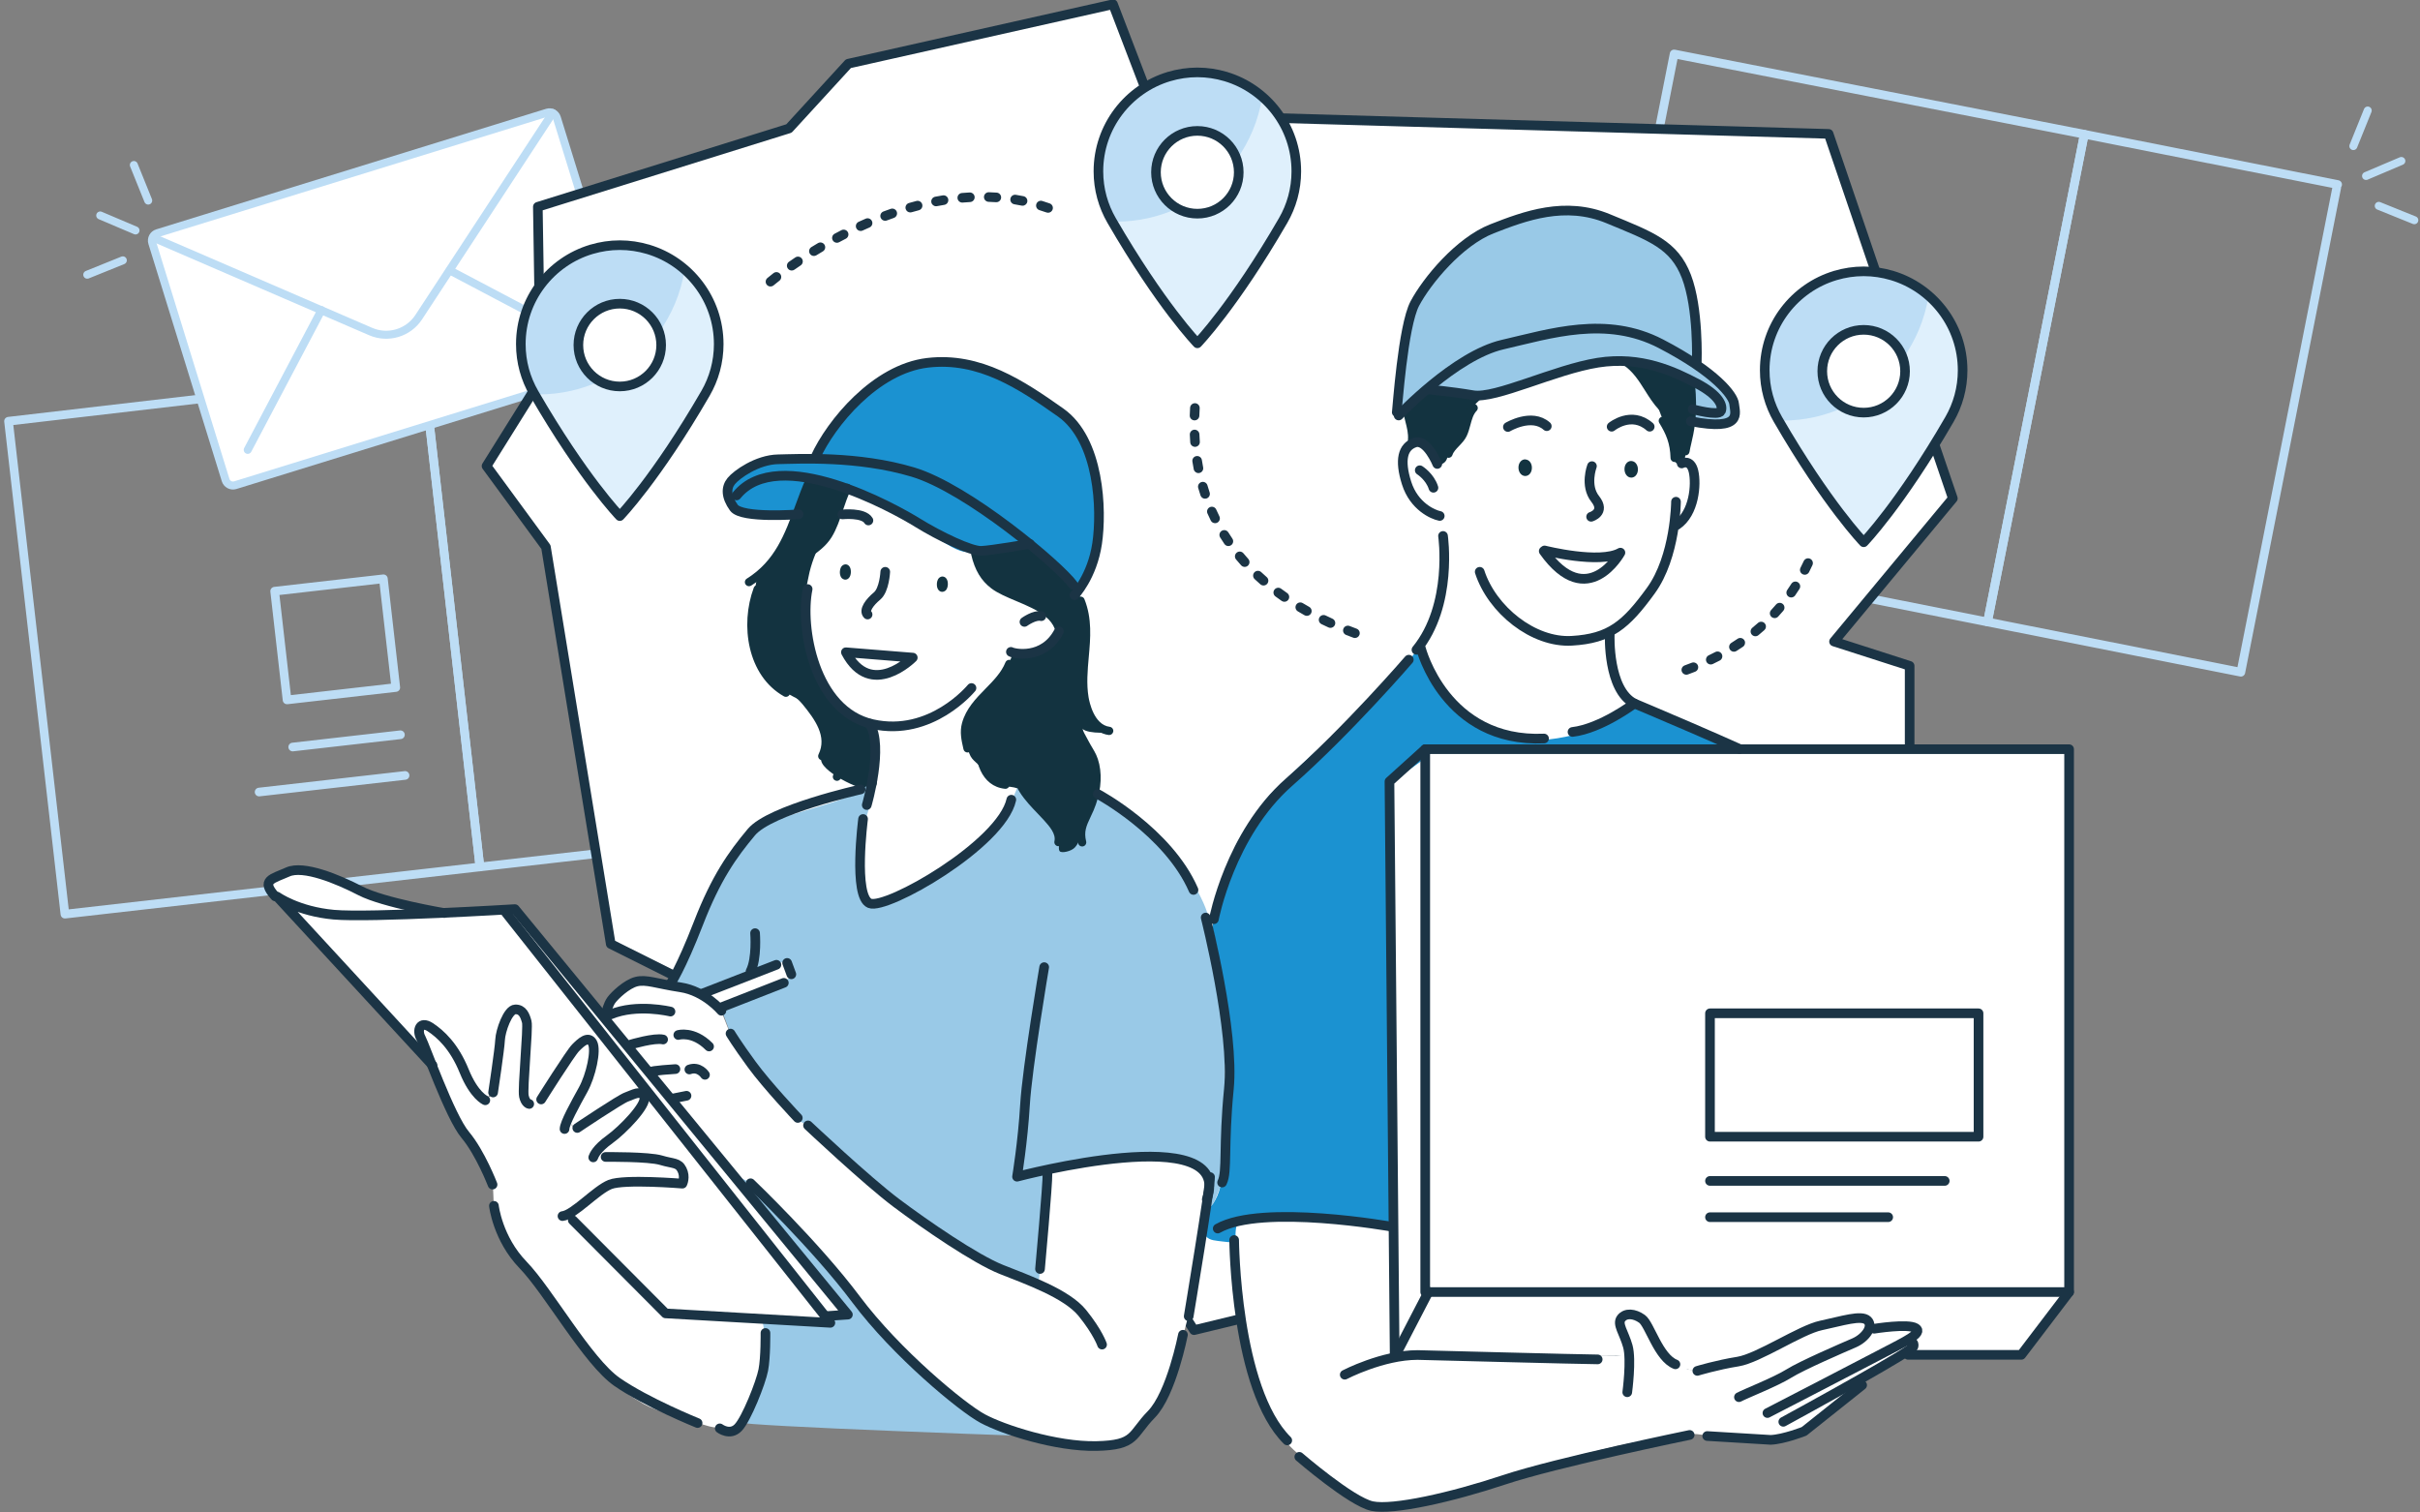 <svg width="568" height="355" viewBox="0 0 568 355" fill="none" xmlns="http://www.w3.org/2000/svg">
<rect x="0" y="0" width="568" height="355" fill="#808080" stroke="none"/>
<g clip-path="url(#clip0_1_2362)">
<path d="M99.446 87.522L112.642 203.48L15.237 214.565L2 98.865L99.446 87.524" stroke="#BDDDF5" stroke-width="2.031" stroke-linecap="round" stroke-linejoin="round"/>
<path d="M159.678 80.668L99.446 87.523L112.642 203.481L172.876 196.626L159.697 81.412" stroke="#BDDDF5" stroke-width="2.031" stroke-linecap="round" stroke-linejoin="round"/>
<path d="M93.984 172.459L68.701 175.336" stroke="#BDDDF5" stroke-width="2.031" stroke-linecap="round" stroke-linejoin="round"/>
<path d="M95.07 182.004L60.814 185.902" stroke="#BDDDF5" stroke-width="2.031" stroke-linecap="round" stroke-linejoin="round"/>
<path d="M67.374 164.277L92.894 161.37L89.986 135.85L64.466 138.757L67.374 164.277Z" stroke="#BDDDF5" stroke-width="2.031" stroke-linecap="round" stroke-linejoin="round"/>
<path d="M489.208 31.509L466.493 145.983L370.333 126.903L392.931 12.662L489.207 31.51" stroke="#BDDDF5" stroke-width="2.031" stroke-linecap="round" stroke-linejoin="round"/>
<path d="M548.67 43.308L489.208 31.51L466.493 145.984L525.956 157.783L548.461 44.022" stroke="#BDDDF5" stroke-width="2.031" stroke-linecap="round" stroke-linejoin="round"/>
<path d="M128.435 26.441L36.934 54.733C35.977 55.028 35.441 56.044 35.737 57L52.953 112.68C53.248 113.637 54.264 114.173 55.22 113.877L146.721 85.586C147.678 85.29 148.214 84.275 147.918 83.318L130.702 27.638C130.406 26.681 129.391 26.146 128.435 26.441Z" fill="white" stroke="#BDDDF5" stroke-width="1.879" stroke-linecap="round" stroke-linejoin="round"/>
<path d="M129.684 26.521L98.276 74.446C95.832 78.167 91.063 79.587 86.982 77.81L36.305 55.921" stroke="#BDDDF5" stroke-width="1.879" stroke-linecap="round" stroke-linejoin="round"/>
<path d="M58.144 105.589L75.452 72.786" stroke="#BDDDF5" stroke-width="1.879" stroke-linecap="round" stroke-linejoin="round"/>
<path d="M138.985 81.101L105.576 63.472" stroke="#BDDDF5" stroke-width="1.879" stroke-linecap="round" stroke-linejoin="round"/>
<path d="M23.523 50.573L31.806 54.09" stroke="#BDDDF5" stroke-width="1.879" stroke-linecap="round" stroke-linejoin="round"/>
<path d="M20.482 64.475L28.826 61.106" stroke="#BDDDF5" stroke-width="1.879" stroke-linecap="round" stroke-linejoin="round"/>
<path d="M31.416 38.731L34.785 47.075" stroke="#BDDDF5" stroke-width="1.879" stroke-linecap="round" stroke-linejoin="round"/>
<path d="M469.912 244.711L426.811 304.914L424.275 333.437L398.92 323.302L394.241 322.366L354.557 314.429L341.716 318.059L316.53 325.196L310.679 318.071L301.953 307.451L281.028 312.524L275.323 303.651L208.142 259.288L206.249 268.161L193.351 269.999L192.934 270.055L192.753 269.593L180.893 240.269L144.129 221.893L128.92 128.714L114.975 109.706L127.646 89.424L127.015 48.86L185.967 30.473L199.901 15.264L233.463 7.733L262.02 1.318L272.28 28.116L273.43 31.115L291.964 28.68L297.511 27.947L429.98 31.746L459.134 117.316L431.242 150.901L448.999 156.605V183.223L469.912 244.711Z" fill="white"/>
<path d="M438.897 244.711L395.797 304.914L394.241 322.366L354.557 314.429L341.716 318.059L323.543 314.429L310.679 318.071L301.953 307.451L281.028 312.524L275.323 303.651L207.341 258.419L205.411 268.069L193.351 269.999L192.753 269.593L180.893 240.269L144.129 221.893L128.92 128.714L114.975 109.706L127.646 89.424L127.015 48.86L185.967 30.473L199.901 15.264L233.463 7.733L242.415 31.115L266.496 27.947L272.647 30.79L291.964 28.68L398.965 31.746L428.119 117.316L400.239 150.901L417.984 156.605V183.223L438.897 244.711Z" fill="white"/>
<path d="M261.239 1L199.125 14.944L185.181 30.156L126.237 48.536L126.87 89.1L114.194 109.382L128.138 128.397L143.35 221.567L180.111 239.948L192.153 269.737L205.463 267.836L207.365 258.962L274.549 303.329L280.253 312.203L301.169 307.132L315.747 324.879L353.776 314.104L398.142 322.977L423.495 333.118L426.03 304.597L469.13 244.385L448.214 182.905V156.285L430.467 150.58L458.355 116.988L429.199 31.423L296.732 27.621L272.647 30.79L261.239 1Z" stroke="#1B3445" stroke-width="2.255" stroke-linecap="round" stroke-linejoin="round"/>
<path d="M287.685 17.969L287.678 17.955H287.629C285.537 17.335 283.326 16.99 281.033 16.99C278.74 16.99 276.529 17.335 274.436 17.955H274.387L274.381 17.969C264.799 20.83 257.81 29.701 257.811 40.215C257.811 44.424 258.942 48.36 260.909 51.755C272.512 71.793 281.039 80.58 281.039 80.58C281.039 80.58 289.563 71.793 301.163 51.757C303.129 48.362 304.26 44.426 304.259 40.217C304.258 29.704 297.268 20.832 287.686 17.97L287.685 17.969ZM286.279 48.458C286.279 48.458 286.276 48.459 286.275 48.46C285.922 48.879 285.418 49.21 284.736 49.381C280.131 50.534 274.955 49.329 272.478 44.926C272.247 44.516 272.122 44.111 272.078 43.721C271.589 43.023 271.248 42.174 271.127 41.214C270.813 38.728 271.992 35.554 273.817 33.883C274.57 33.194 275.404 32.708 276.289 32.355C278.159 30.632 280.609 29.791 282.9 31.239C283.183 31.268 283.473 31.31 283.773 31.366C284.463 31.494 285.058 31.818 285.547 32.262C286.152 32.498 286.746 32.834 287.286 33.343C287.512 33.556 287.723 33.789 287.926 34.03C292.364 37.72 291.103 45.588 286.277 48.457L286.279 48.458Z" fill="#DFF0FC"/>
<path d="M271.553 42.814C270.457 38.249 272.901 34.27 276.598 32.056C276.879 31.76 277.208 31.485 277.605 31.242C282.041 28.523 287.31 31.812 289.451 35.945C289.735 36.493 289.951 37.042 290.128 37.59C293.233 33.283 295.382 28.239 296.254 22.766C293.788 20.615 290.903 18.93 287.685 17.969L287.678 17.956H287.629C285.537 17.336 283.326 16.991 281.033 16.991C278.74 16.991 276.529 17.336 274.436 17.956H274.387L274.381 17.97C264.799 20.831 257.81 29.702 257.811 40.215C257.811 44.424 258.942 48.36 260.909 51.755C260.953 51.832 260.995 51.901 261.04 51.977C261.352 51.995 261.661 52.024 261.978 52.024C267.205 52.024 272.153 50.859 276.594 48.79C274.181 47.742 272.249 45.708 271.555 42.815L271.553 42.814Z" fill="#BDDDF5"/>
<path d="M304.258 40.216C304.257 29.703 297.267 20.831 287.685 17.969L287.678 17.955H287.629C285.536 17.335 283.326 16.99 281.033 16.99C278.74 16.99 276.529 17.335 274.436 17.955H274.387L274.381 17.969C264.799 20.83 257.81 29.701 257.811 40.214C257.811 44.423 258.942 48.359 260.909 51.754C272.512 71.792 281.039 80.579 281.039 80.579C281.039 80.579 289.563 71.792 301.163 51.756C303.129 48.361 304.259 44.425 304.259 40.216H304.258Z" stroke="#1B3445" stroke-width="2.255" stroke-linecap="round" stroke-linejoin="round"/>
<path d="M290.748 40.437C290.748 45.803 286.399 50.152 281.034 50.152C275.668 50.152 271.319 45.802 271.318 40.436C271.318 35.071 275.667 30.721 281.032 30.721C286.397 30.721 290.747 35.071 290.748 40.437V40.437Z" stroke="#1B3445" stroke-width="2.255" stroke-linecap="round" stroke-linejoin="round"/>
<path d="M444.076 64.665L444.069 64.651H444.02C441.928 64.031 439.717 63.686 437.424 63.686C435.131 63.686 432.92 64.031 430.827 64.651H430.778L430.772 64.665C421.19 67.526 414.201 76.397 414.202 86.911C414.202 91.12 415.333 95.056 417.3 98.451C428.903 118.489 437.43 127.276 437.43 127.276C437.43 127.276 445.954 118.489 457.554 98.453C459.52 95.058 460.651 91.122 460.65 86.913C460.649 76.4 453.659 67.528 444.077 64.666L444.076 64.665ZM442.67 95.154C442.67 95.154 442.667 95.155 442.666 95.156C442.313 95.575 441.809 95.906 441.127 96.077C436.522 97.23 431.346 96.025 428.869 91.622C428.638 91.212 428.513 90.807 428.469 90.417C427.98 89.719 427.639 88.87 427.518 87.91C427.204 85.424 428.383 82.25 430.208 80.579C430.961 79.89 431.795 79.404 432.68 79.051C434.55 77.328 437 76.487 439.291 77.935C439.574 77.964 439.864 78.006 440.164 78.062C440.854 78.19 441.449 78.514 441.938 78.958C442.543 79.194 443.137 79.53 443.677 80.039C443.903 80.252 444.114 80.485 444.317 80.726C448.755 84.416 447.494 92.284 442.668 95.153L442.67 95.154Z" fill="#DFF0FC"/>
<path d="M427.944 89.51C426.848 84.945 429.292 80.966 432.989 78.752C433.27 78.456 433.599 78.181 433.996 77.938C438.432 75.219 443.701 78.508 445.842 82.641C446.126 83.189 446.342 83.738 446.519 84.286C449.624 79.979 451.773 74.935 452.645 69.462C450.179 67.311 447.294 65.626 444.076 64.665L444.069 64.652H444.02C441.928 64.032 439.717 63.687 437.424 63.687C435.131 63.687 432.92 64.032 430.827 64.652H430.778L430.772 64.666C421.19 67.527 414.201 76.398 414.202 86.911C414.202 91.12 415.333 95.056 417.3 98.451C417.344 98.528 417.386 98.597 417.431 98.673C417.743 98.691 418.052 98.72 418.369 98.72C423.596 98.72 428.544 97.555 432.985 95.486C430.572 94.438 428.64 92.404 427.946 89.511L427.944 89.51Z" fill="#BDDDF5"/>
<path d="M460.649 86.912C460.648 76.399 453.658 67.527 444.076 64.665L444.069 64.651H444.02C441.927 64.031 439.717 63.686 437.424 63.686C435.131 63.686 432.92 64.031 430.827 64.651H430.778L430.772 64.665C421.19 67.526 414.201 76.397 414.202 86.91C414.202 91.119 415.333 95.055 417.3 98.45C428.903 118.488 437.43 127.275 437.43 127.275C437.43 127.275 445.954 118.488 457.554 98.452C459.52 95.057 460.65 91.121 460.65 86.912H460.649Z" stroke="#1B3445" stroke-width="2.255" stroke-linecap="round" stroke-linejoin="round"/>
<path d="M447.139 87.133C447.139 92.499 442.79 96.848 437.425 96.848C432.059 96.848 427.71 92.498 427.709 87.132C427.709 81.767 432.058 77.417 437.423 77.417C442.788 77.417 447.138 81.767 447.139 87.133Z" stroke="#1B3445" stroke-width="2.255" stroke-linecap="round" stroke-linejoin="round"/>
<path d="M152.118 58.523L152.111 58.509H152.062C149.97 57.889 147.759 57.544 145.466 57.544C143.173 57.544 140.962 57.889 138.869 58.509H138.82L138.814 58.523C129.232 61.384 122.243 70.255 122.244 80.769C122.244 84.978 123.375 88.914 125.342 92.309C136.945 112.347 145.472 121.134 145.472 121.134C145.472 121.134 153.996 112.347 165.596 92.311C167.562 88.916 168.693 84.98 168.692 80.771C168.691 70.258 161.701 61.386 152.119 58.524L152.118 58.523ZM150.712 89.012C150.712 89.012 150.709 89.013 150.708 89.014C150.355 89.433 149.851 89.764 149.169 89.935C144.564 91.088 139.388 89.883 136.911 85.48C136.68 85.07 136.555 84.665 136.511 84.275C136.022 83.577 135.681 82.728 135.56 81.768C135.246 79.282 136.425 76.108 138.25 74.437C139.003 73.748 139.837 73.262 140.722 72.909C142.592 71.186 145.042 70.345 147.333 71.793C147.616 71.822 147.906 71.864 148.206 71.92C148.896 72.048 149.491 72.372 149.98 72.816C150.585 73.052 151.179 73.388 151.719 73.897C151.945 74.11 152.156 74.343 152.359 74.584C156.797 78.274 155.536 86.142 150.71 89.011L150.712 89.012Z" fill="#DFF0FC"/>
<path d="M135.986 83.368C134.89 78.803 137.334 74.824 141.031 72.61C141.312 72.314 141.641 72.039 142.038 71.796C146.474 69.077 151.743 72.366 153.884 76.499C154.168 77.047 154.384 77.596 154.561 78.144C157.666 73.837 159.815 68.793 160.687 63.32C158.221 61.169 155.336 59.484 152.118 58.523L152.111 58.51H152.062C149.97 57.89 147.759 57.545 145.466 57.545C143.173 57.545 140.962 57.89 138.869 58.51H138.82L138.814 58.524C129.232 61.385 122.243 70.256 122.244 80.769C122.244 84.978 123.375 88.914 125.342 92.309C125.386 92.386 125.428 92.455 125.473 92.531C125.785 92.549 126.094 92.578 126.411 92.578C131.638 92.578 136.586 91.413 141.027 89.344C138.614 88.296 136.682 86.262 135.988 83.369L135.986 83.368Z" fill="#BDDDF5"/>
<path d="M168.691 80.771C168.69 70.258 161.7 61.386 152.118 58.524L152.111 58.51H152.062C149.969 57.89 147.759 57.545 145.466 57.545C143.173 57.545 140.962 57.89 138.869 58.51H138.82L138.814 58.524C129.232 61.385 122.243 70.256 122.244 80.769C122.244 84.978 123.375 88.914 125.342 92.309C136.945 112.347 145.472 121.134 145.472 121.134C145.472 121.134 153.996 112.347 165.596 92.311C167.562 88.916 168.692 84.98 168.692 80.771H168.691Z" stroke="#1B3445" stroke-width="2.255" stroke-linecap="round" stroke-linejoin="round"/>
<path d="M155.181 80.991C155.181 86.357 150.832 90.706 145.467 90.706C140.101 90.706 135.752 86.356 135.751 80.99C135.751 75.625 140.1 71.275 145.465 71.275C150.83 71.275 155.18 75.625 155.181 80.991Z" stroke="#1B3445" stroke-width="2.255" stroke-linecap="round" stroke-linejoin="round"/>
<path fill-rule="evenodd" clip-rule="evenodd" d="M336.708 176.433L483.53 176.292C485.087 176.292 486.009 177.724 486.009 179.279L485.988 302.324C485.988 303.879 484.997 304.367 483.355 307.091L473.946 317.906L439.318 318.079L327.503 318.232C326.895 318.428 327.034 294.774 327.034 293.218L325.861 184.84C325.861 183.893 329.912 181.005 332.929 178.855C334.853 177.482 336.101 176.432 336.708 176.432V176.433Z" fill="white"/>
<path fill-rule="evenodd" clip-rule="evenodd" d="M186.613 138.966C186.613 119.82 201.624 106.756 211.486 106.756C221.348 106.756 248.753 128.229 248.753 147.374C248.753 159.172 242.244 174.693 238.257 186.8C233.891 200.038 205.873 215.384 204.136 212.024C200.634 205.269 202.627 192.267 204.003 188.778C205.069 186.069 205.927 183.646 205.426 174.954C205.314 172.942 204.605 170.35 202.505 169.11C201.796 168.689 197.036 165.932 194.626 162.465C189.935 155.704 186.614 145.447 186.614 138.966H186.613Z" fill="white"/>
<path fill-rule="evenodd" clip-rule="evenodd" d="M115.863 283.685C115.863 283.685 115.863 279.425 115.607 278.036C115.348 276.648 115.024 274.293 114.38 273.324C113.733 272.355 111.636 269 110.409 267.515C109.184 266.031 107.472 263.868 106.666 262.481C105.86 261.092 104.181 257.64 103.342 255.315C102.502 252.992 101.566 250.571 100.986 248.666C100.405 246.762 99.662 245.664 99.049 244.697C98.435 243.728 97.5 242.469 97.791 241.792C98.08 241.114 98.661 240.694 99.726 241.081C100.791 241.469 102.018 241.243 103.375 242.663C104.729 244.083 105.86 245.181 106.956 246.956C108.054 248.731 108.764 250.796 109.345 252.57C109.926 254.346 110.443 255.766 111.637 256.541C112.831 257.314 114.768 258.154 115.253 257.025C115.735 255.894 116.219 253.668 116.445 251.957C116.673 250.247 117.188 246.568 117.447 244.535C117.706 242.501 117.738 241.21 118.641 239.435C119.545 237.66 119.932 237.112 120.934 236.917C121.933 236.724 122.483 236.691 123.031 238.144C123.578 239.597 124.192 241.92 124.063 243.405C123.934 244.889 123.611 247.922 123.419 250.052C123.223 252.184 122.708 254.442 122.869 255.927C123.031 257.411 123.16 258.671 124.129 258.8C125.096 258.929 126.356 258.67 127.195 257.347C128.034 256.023 129.389 254.087 130.745 251.827C132.1 249.569 134.166 247.084 134.94 246.147C135.716 245.211 137.587 244.308 138.265 244.696C138.944 245.082 139.941 245.825 139.781 247.407C139.621 248.987 138.848 251.763 138.039 253.377C137.232 254.992 135.264 258.509 134.585 259.8C133.908 261.091 133.069 262.027 133.52 263.028C133.974 264.029 134.748 264.899 135.328 264.899C135.908 264.899 136.877 264.481 139.365 262.543C141.849 260.606 143.752 259.348 145.783 258.412C147.819 257.477 149.786 256.8 150.629 257.314C151.466 257.831 152.308 257.961 151.37 259.573C150.432 261.188 148.273 263.511 146.983 264.414C145.688 265.319 144.008 266.642 142.623 267.642C141.237 268.644 139.137 270.224 139.686 270.579C140.235 270.934 142.794 271.657 144.228 271.561C145.667 271.465 149.852 271.781 151.467 271.841C153.082 271.903 155.977 272.046 157.512 272.8C159.047 273.553 159.991 274.272 160.423 275.287C160.855 276.3 160.876 277.44 159.661 277.563C158.446 277.688 156.207 277.384 154.139 277.391C152.071 277.399 147.54 277.044 145.232 277.49C142.924 277.936 138.399 280.116 136.842 281.673C135.287 283.23 132.904 284.625 133.57 285.298C134.236 285.972 135.288 287.239 136.52 288.698C137.755 290.159 140.935 293.086 142.385 294.488C143.835 295.893 146.138 298.162 147.359 299.555C148.58 300.95 149.699 301.87 150.515 302.688C151.331 303.508 155.696 308.131 155.696 308.131L179.561 309.532C179.561 309.532 179.636 310.653 179.668 312.863C179.705 315.072 179.982 318.719 178.618 323.172C177.248 327.625 177.003 327.659 175.777 330.534C174.551 333.409 174.444 334.532 172.835 335.163C171.22 335.794 170.175 335.319 168.032 335.07C165.889 334.819 164.242 334.036 162.222 333.464C160.196 332.893 153.896 331.139 151.118 329.557C148.341 327.973 145.649 326.267 142.909 323.016C140.164 319.767 136.695 315.339 134.782 312.634C132.872 309.93 130.213 305.481 128.414 303.337C126.613 301.194 125.747 299.743 123.517 297.447C121.286 295.151 121.24 294.925 121.24 294.925C121.24 294.925 119.553 293.27 118.369 291.134C117.185 288.998 116.318 286.683 116.064 285.546C115.811 284.412 115.871 283.682 115.871 283.682L115.863 283.685Z" fill="white"/>
<path fill-rule="evenodd" clip-rule="evenodd" d="M245.112 274.78C245.021 271.741 259.307 269.584 263.881 268.575C268.455 267.568 281.792 269.43 283.114 272.222C284.431 275.014 283.967 275.788 283.732 277.806C283.497 279.822 282.026 289.747 281.637 292.695C281.253 295.641 279.467 306.575 279.078 308.206C278.689 309.835 277.516 314.18 276.781 316.497C276.045 318.816 273.199 326.403 271.461 329.354C269.723 332.305 267.666 335.571 265.874 337.047C264.083 338.521 262.377 340.074 258.758 339.727C255.138 339.379 250.575 338.851 248.193 338.473C245.816 338.095 238.15 336.086 235.042 334.884C231.94 333.68 225.697 330.774 221.939 327.693C218.186 324.61 214.018 320.195 211.395 317.397C208.778 314.602 204.716 310.065 202.706 307.519C200.696 304.972 191.879 293.916 189.774 291.296C187.668 288.674 184.214 285.087 182.093 283.065C179.971 281.045 178.426 279.415 176.517 278.182C174.609 276.949 173.654 277.026 172.109 275.375C170.563 273.723 141.298 238.054 141.298 238.054C141.298 238.054 141.73 237.71 142.668 236.296C143.601 234.884 146.373 231.486 147.492 230.722C148.611 229.958 150.184 229.786 151.815 230.283C153.446 230.781 154.544 230.984 156.885 231.188C159.225 231.391 162.258 232.018 164.135 232.907C166.006 233.797 167.163 234.173 168.48 236.064C169.797 237.955 170.633 241.188 171.465 242.591C172.297 243.995 174.338 247.891 176.428 250.54C178.518 253.191 181.657 257.451 183.39 259.268C185.122 261.086 187.761 263.075 189.44 264.022C191.114 264.968 192.969 267.365 195.528 269.71C198.092 272.057 205.539 278.489 208.967 281.229C212.395 283.969 218.402 288.268 221.361 290.073C224.319 291.879 226.852 293.485 229.81 294.967C232.774 296.446 237.593 298.552 240.103 299.655C242.619 300.758 243.216 301.905 243.488 300.558C243.76 299.213 244.448 293.433 244.725 291.414C245.008 289.396 245.375 281.489 245.359 280.488C245.348 279.485 245.194 277.49 245.114 274.778L245.112 274.78Z" fill="white"/>
<path fill-rule="evenodd" clip-rule="evenodd" d="M328.915 107.708C328.915 105.732 329.597 103.706 331.948 103.614C338.819 103.34 341.794 95.18 347.721 89.566C357.343 80.447 368.884 72.248 373.793 72.248C378.628 72.248 387.173 86.473 391.81 97.164C394.044 102.306 394.417 108.513 394.838 108.364C396.432 107.81 398.074 109.308 398.074 113.047C398.074 115.306 397.184 119.152 395.713 121.534C394.748 123.095 393.08 123.518 392.834 124.243C392.221 126.076 391.864 128.505 391.331 130.353C389.833 135.559 386.731 141.021 382.973 144.564C380.846 146.574 379.807 146.298 379.412 147.653C378.618 150.368 377.834 155.423 379.092 158.726C381.123 164.078 381.774 164.055 382.307 164.885C384.231 167.87 377.251 169.01 375.175 170.379C370.645 173.367 359.468 172.692 357.73 172.692C353.418 172.692 346.855 172.036 337.298 160.548C336.339 159.394 331.848 152.497 334.31 149.85C337.263 146.678 336.574 145.826 337.561 142.302C338.888 137.575 338.899 128.012 338.792 126.834C338.451 123.104 337.038 121.53 334.794 120.069C329.506 116.639 328.914 110.883 328.914 107.709L328.915 107.708Z" fill="white"/>
<path fill-rule="evenodd" clip-rule="evenodd" d="M289.825 292.444L289.361 286.623C289.361 286.623 293.247 285.884 295.278 285.791C297.309 285.698 309.879 284.035 314.868 284.221C319.857 284.406 327.064 285.514 327.064 285.514L327.341 317.762C327.341 317.762 327.757 317.984 330.587 317.845C333.418 317.704 381.308 318.169 381.308 318.169C381.308 318.169 381.916 317.102 381.452 315.508C380.983 313.916 380.247 312.44 380.13 310.848C380.013 309.254 380.093 307.701 381.569 308.089C383.046 308.479 385.332 308.479 386.345 309.955C387.352 311.431 388.328 312.907 389.197 314.81C390.066 316.71 390.077 318.304 392.06 319.087C394.043 319.87 395.664 321.993 397.817 321.455C399.971 320.914 400.466 320.393 402.769 320.096C405.072 319.799 406.404 320.096 407.886 319.585C409.373 319.072 412.028 317.723 413.558 316.951C415.083 316.18 420.333 313.488 422.178 312.689C424.022 311.89 428.756 310.233 430.702 309.87C432.648 309.509 435.372 309.272 437.045 309.443C438.719 309.617 440.067 310.09 439.625 310.958C439.177 311.825 440.494 311.799 442.002 311.531C443.505 311.264 446.928 311.01 448.18 311.014C449.438 311.019 450.28 312.04 449.443 312.754C448.606 313.47 448.345 314.204 448.777 314.901C449.214 315.598 449.715 315.756 448.244 316.526C446.778 317.294 443.276 319.295 441.218 320.66C439.16 322.028 437.391 322.875 436.884 323.773C436.378 324.668 436.66 325.052 435.797 325.903C434.928 326.753 431.618 329.787 429.763 331.328C427.913 332.872 424.811 335.278 423.435 335.955C422.054 336.633 419.842 337.626 418.451 337.651C417.06 337.676 412.907 337.717 410.972 337.713C409.032 337.709 402.859 337.45 401.563 337.172C400.262 336.894 398.786 336.536 397.165 336.589C395.55 336.641 385.379 338.248 382.479 338.775C379.579 339.302 372.655 341.048 368.694 342.057C364.739 343.068 354.243 346.413 348.374 347.832C342.505 349.25 340.223 350.66 334.669 351.924C329.114 353.189 327.409 353.855 324.749 353.782C322.089 353.711 319.85 352.259 317.75 351.387C315.65 350.515 310.848 347.064 309.494 345.478C308.135 343.89 303.564 340.67 302.056 338.609C300.547 336.546 296.624 330.775 295.313 327.231C294.007 323.685 292.818 320.385 292.04 316.679C291.262 312.975 290.675 309.212 290.478 305.687C290.275 302.162 289.822 292.441 289.822 292.441L289.825 292.444Z" fill="white"/>
<path fill-rule="evenodd" clip-rule="evenodd" d="M198.543 153.095C198.543 153.095 202.791 153.732 205.27 153.874C209.391 154.11 213.911 154.155 213.911 154.155C213.911 154.155 209.593 159.183 205.414 158.547C201.235 157.91 198.543 153.094 198.543 153.094V153.095Z" fill="white"/>
<path fill-rule="evenodd" clip-rule="evenodd" d="M362.332 129.354C362.332 129.354 367.183 130.579 371.735 130.61C376.303 130.643 380.52 129.453 380.52 129.453C380.52 129.453 376.506 136.798 371.063 136.316C365.62 135.831 362.331 129.355 362.331 129.355L362.332 129.354Z" fill="white"/>
<path fill-rule="evenodd" clip-rule="evenodd" d="M332.864 152.162C333.754 152.718 337.019 162.207 339.418 163.824C341.817 165.441 347.352 169.861 350.694 171.534C354.042 173.207 358.016 173.11 360.91 173.558C363.81 174.003 371.527 172.163 372.476 171.438C373.425 170.712 379.181 169.073 379.512 167.679C379.848 166.284 383.756 166.259 383.367 165.366C382.973 164.475 387.603 167.729 389.053 168.065C390.503 168.399 394.097 171.034 395.824 171.313C397.551 171.591 403.186 172.984 405.131 173.654C407.087 174.323 408.255 174.601 409.651 175.716C411.042 176.831 410.648 176.352 407.476 176.517C404.304 176.681 336.221 176.448 336.221 176.448C336.221 176.448 335.517 177.009 334.627 177.82C333.742 178.629 326.492 183.693 326.492 183.693C326.492 183.693 325.97 185.212 326.007 186.456C326.05 187.701 326.988 287.271 326.988 287.271C326.988 287.271 327.255 287.113 324.301 286.853C321.343 286.592 312.531 285.973 309.343 285.977C306.161 285.981 300.073 285.888 297.248 286.135C294.423 286.384 291.811 286.355 290.889 286.781C289.967 287.207 289.983 289.473 289.988 290.604C289.993 291.736 288.97 291.657 287.189 291.424C285.409 291.188 283.911 291.193 283.106 290.204C282.301 289.218 282.621 284.746 282.914 284.111C283.213 283.476 284.092 283.463 284.764 282.44C285.436 281.415 286.054 280.152 286.427 278.491C286.806 276.829 287.904 274.41 287.344 269.731C286.79 265.053 287.786 252.205 287.68 249.254C287.568 246.304 287.867 237.332 287.371 234.363C286.875 231.393 285.185 219.842 284.78 218.605C284.375 217.368 284.999 213.153 285.883 210.108C286.768 207.065 289.06 200.125 290.435 197.704C291.81 195.281 295.638 189.029 298.255 186.379C300.872 183.726 306.08 178.916 308.303 176.853C310.531 174.791 319.172 167.449 320.691 165.894C322.216 164.339 324.796 161.625 326.054 160.069C327.312 158.514 328.09 156.878 328.986 157.435L332.861 152.164L332.864 152.162Z" fill="#1B92D1"/>
<path fill-rule="evenodd" clip-rule="evenodd" d="M331.388 102.816C331.388 101.475 331.388 100.879 330.988 99.191C330.594 97.501 329.895 95.961 330.689 94.572C331.483 93.181 332.725 91.591 334.911 91.244C337.096 90.896 341.121 91.144 343.952 91.045C346.783 90.945 352.593 89.206 351.004 90.698C349.415 92.187 346.185 94.572 345.641 95.715C345.092 96.857 344.644 98.397 344.148 99.836C343.652 101.277 343.252 102.668 342.362 103.612C341.467 104.556 341.019 104.704 340.278 105.995C339.526 107.288 339.83 108.032 338.785 108.727C337.74 109.423 337.095 109.026 336.695 108.281C336.301 107.534 336.301 106.691 334.909 105.101C333.518 103.511 331.385 104.157 331.385 102.817L331.388 102.816Z" fill="#133340"/>
<path fill-rule="evenodd" clip-rule="evenodd" d="M382.002 85.094C383.175 85.877 384.395 87.097 385.131 88.358C385.872 89.62 386.266 90.49 387.226 91.97C388.18 93.45 388.878 94.669 389.486 96.454C390.094 98.239 390.488 98.673 391.138 100.152C391.794 101.632 392.487 103.069 392.705 104.592C392.924 106.116 392.577 107.552 393.057 108.248C393.531 108.944 393.926 109.031 394.71 108.771C395.494 108.508 395.622 106.726 395.712 105.593C395.797 104.461 396.405 102.111 396.666 100.066C396.927 98.021 397.364 96.28 397.322 93.928C397.279 91.578 397.103 90.447 396.8 89.359C396.496 88.27 394.481 87.202 392.36 86.48C390.238 85.759 387.664 84.628 385.409 84.628C383.154 84.628 380.825 84.309 382.003 85.093L382.002 85.094Z" fill="#133340"/>
<path fill-rule="evenodd" clip-rule="evenodd" d="M190.201 111.661C192.083 112.047 199.418 112.277 198.65 114.349C197.877 116.423 196.342 120.108 195.654 122.105C194.961 124.102 194.193 125.561 192.887 127.249C191.581 128.939 190.275 132.778 189.817 135.16C189.353 137.539 188.436 141.226 188.436 143.53C188.436 145.834 188.894 151.516 189.737 153.82C190.585 156.124 192.584 160.423 194.423 162.574C196.268 164.723 198.65 167.027 200.26 167.872C201.87 168.717 203.56 168.792 204.023 170.253C204.481 171.711 206.011 175.855 205.787 179.084C205.558 182.314 206.635 184.749 204.481 185.316C202.327 185.883 192.018 180.784 192.759 178.008C193.495 175.233 193.719 172.173 193.095 170.984C192.471 169.794 190.888 166.736 189.811 165.715C188.734 164.696 186.41 163.676 184.827 162.769C183.239 161.864 180.861 160.051 179.896 158.579C178.931 157.105 177.289 154.726 176.895 152.346C176.495 149.967 175.818 147.53 176.101 144.812C176.384 142.093 176.666 140.733 177.066 139.091C177.46 137.447 177.349 135.805 178.313 134.784C179.273 133.765 181.597 130.763 182.274 129.743C182.956 128.724 184.598 126.513 185.563 123.454C186.523 120.396 187.829 117.11 188.623 115.127C189.417 113.143 189.417 111.502 190.201 111.662V111.661Z" fill="#133340"/>
<path fill-rule="evenodd" clip-rule="evenodd" d="M228.8 129.365C231.108 129.336 234.259 128.152 236.759 127.698C239.259 127.243 241.759 127.623 243.118 128.531C244.483 129.44 248.88 132.85 250.32 134.82C251.759 136.79 252.895 138.684 253.428 139.971C253.956 141.259 254.942 143.76 254.942 146.259C254.942 148.758 254.563 152.093 254.26 154.669C253.956 157.245 253.807 160.201 254.26 162.777C254.713 165.352 255.246 167.928 256.835 169.367C258.424 170.807 258.578 171.717 260.092 171.792C261.611 171.867 255.47 172.473 254.031 171.034C252.592 169.595 253.199 171.792 254.26 173.61C255.321 175.429 256.835 177.777 257.139 179.748C257.443 181.718 257.533 183.326 257.032 185.824C256.408 188.94 256.27 188.988 255.102 191.272C253.951 193.512 253.428 193.99 253.577 196.794C253.732 199.597 251.583 199.589 249.712 200.761C247.836 201.934 247.894 199.941 248.246 197.832C248.598 195.723 248.187 195.295 246.37 192.795C244.552 190.294 242.308 188.237 240.336 186.117C238.369 183.994 235.773 185.127 234.105 183.915C232.437 182.701 231.834 183.081 230.773 181.036C229.712 178.989 228.193 178.762 227.516 176.868C226.834 174.973 226.077 173.079 226.301 171.186C226.53 169.291 227.591 167.161 229.03 165.494C230.469 163.827 231.455 162.623 233.044 160.881C234.638 159.139 235.848 157.775 236.605 156.185C237.362 154.593 237.442 153.229 238.727 153.532C240.017 153.835 242.288 153.987 243.882 152.624C245.47 151.26 246.686 150.957 247.518 149.215C248.35 147.473 249.266 147.415 247.753 145.701C246.239 143.986 245.002 142.628 243.297 141.98C241.586 141.332 236.847 139.524 235.36 138.771C233.867 138.019 232.06 136.713 230.914 135.312C229.768 133.913 228.121 129.373 228.803 129.365H228.8Z" fill="#133340"/>
<path fill-rule="evenodd" clip-rule="evenodd" d="M190.329 112.346C190.329 112.346 187.37 119.479 187.173 120.108C186.976 120.735 186.08 120.432 185.179 120.426C184.283 120.42 179.438 120.339 177.641 120.127C175.845 119.916 173.222 119.824 172.246 119.161C171.276 118.497 170.284 118.04 171.1 115.937C171.91 113.832 173.355 111.624 175.668 110.494C177.987 109.363 181.899 108.439 184.479 108.287C187.059 108.137 189.666 108.069 190.54 107.94C191.414 107.81 191.43 107.51 192.603 105.428C193.77 103.344 197.257 97.967 198.989 96.248C200.722 94.53 205.162 89.786 208.35 88.295C211.538 86.806 216.389 84.988 219.752 85.173C223.116 85.356 228.249 85.738 232.636 87.768C237.023 89.796 242.61 92.134 245.493 94.488C248.382 96.841 251.65 100.089 253.473 103.218C255.301 106.349 257.135 110.631 257.407 114.725C257.679 118.819 257.721 122.971 257.172 126.801C256.618 130.631 256.058 133.072 255.269 135.217C254.48 137.36 253.574 139.055 253.078 139.402C252.577 139.751 252.326 139.143 251.857 138.268C251.383 137.392 252.353 137.012 248.813 133.803C245.273 130.595 244.031 128.75 241.793 128.428C239.554 128.103 237.806 128.024 235.546 128.543C233.286 129.061 231.393 129.809 229.069 129.672C226.745 129.535 225.839 129.94 222.123 127.644C218.413 125.346 214.665 123.05 212.368 121.605C210.065 120.161 205.465 117.457 202.943 116.235C200.416 115.012 196.743 113.569 195.224 113.122C193.699 112.678 190.325 112.345 190.325 112.345L190.329 112.346Z" fill="#1B92D1"/>
<path fill-rule="evenodd" clip-rule="evenodd" d="M157.364 230.92C157.742 230.446 159.326 227.115 160.077 225.55C160.834 223.985 162.588 219.407 163.419 217.026C164.256 214.643 166.553 208.845 167.859 206.14C169.165 203.437 172.768 198.563 174.32 197.033C175.871 195.505 179.848 193.116 182.401 192.3C184.954 191.482 189.043 190.251 191.085 189.634C193.132 189.018 196.805 187.98 198.431 187.224C200.057 186.468 201.576 185.773 202.482 185.102C203.383 184.428 205.478 183.4 205.137 184.463C204.796 185.528 205.03 186.03 204.657 187.33C204.279 188.629 203.655 190.757 203.372 191.718C203.095 192.679 202.525 194.13 202.444 195.6C202.364 197.069 201.948 200.038 201.975 201.117C202.002 202.195 201.82 204.854 202.002 206.378C202.188 207.9 202.498 210.138 203.244 211.06C203.99 211.983 205.59 212.768 207.898 211.556C210.201 210.345 217.061 206.997 218.762 205.942C220.457 204.887 225.804 201.472 227.579 199.731C229.354 197.991 232.382 195.317 233.432 193.841C234.482 192.367 236.396 189.679 237.163 188.381C237.925 187.08 238.624 185.12 239.002 184.445C239.38 183.771 239.935 184.713 240.628 185.761C241.321 186.809 243.117 188.649 244.375 190.214C245.638 191.779 247.131 193.388 247.611 194.364C248.096 195.343 248.704 195.96 248.704 197.094C248.709 198.23 248.31 199.168 248.699 199.759C249.083 200.351 251.471 199.818 252.281 198.91C253.097 198.001 253.48 196.98 253.672 196.068C253.869 195.158 253.859 194.125 254.354 192.968C254.844 191.812 255.911 189.817 256.284 188.532C256.657 187.246 256.662 185.675 257.398 186.097C258.134 186.519 261.183 189.041 262.793 190.223C264.397 191.404 267.319 193.388 269.275 195.084C271.231 196.78 273.843 199.222 275.112 200.54C276.375 201.86 277.687 203.93 279.019 205.777C280.351 207.624 282.415 211.374 283.267 213.985C284.125 216.595 285.261 220.182 285.794 223.221C286.332 226.258 287.207 231.76 287.297 235.037C287.393 238.313 287.803 243.891 287.643 246.852C287.489 249.814 287.446 256.09 287.403 258.994C287.355 261.9 287.659 268.483 287.542 270.582C287.425 272.679 287.169 276.455 286.327 278.753C285.49 281.053 284.962 282.44 284.061 283.343C283.155 284.246 283.006 283.212 283.24 281.525C283.475 279.839 283.757 278.132 283.794 277.005C283.831 275.88 282.755 274.618 281.075 273.696C279.396 272.773 276.629 271.263 274.572 271.18C272.52 271.095 268.996 270.927 266.565 271.095C264.134 271.263 260.733 271.514 258.889 271.935C257.045 272.354 253.228 273.15 250.84 273.864C248.446 274.576 245.344 274.483 245.339 275.732C245.328 276.979 245.126 281.644 245.126 283.955C245.121 286.266 244.838 290.276 244.646 292.823C244.454 295.372 244.198 296.703 244.102 297.853C244.011 299.003 243.915 300.089 243.745 300.737C243.574 301.387 242.034 300.687 240.68 300.023C239.321 299.361 234.459 297.423 233.052 296.744C231.645 296.066 226.666 293.375 225.061 292.42C223.451 291.465 215.29 285.989 213.781 284.895C212.273 283.801 203.802 277.463 201.803 275.566C199.804 273.671 193.583 267.588 192.853 267.048C192.123 266.507 190.726 265.006 189.649 264.146C188.567 263.284 187.208 263.405 185.944 262.205C184.686 261.003 182.031 258.076 181.045 256.789C180.064 255.502 176.919 251.335 175.778 249.704C174.632 248.073 172.27 244.605 171.663 243.121C171.055 241.639 170.469 239.837 169.819 238.251C169.174 236.665 166.972 234.35 165.56 233.613C164.147 232.878 161.85 232.012 160.464 231.769C159.078 231.524 156.988 231.397 157.362 230.922L157.364 230.92Z" fill="#99C9E7"/>
<path fill-rule="evenodd" clip-rule="evenodd" d="M265.069 337.936C265.069 337.936 263.603 339.064 260.884 339.443C258.165 339.819 254.194 339.443 254.194 339.443L244.029 337.155C232.92 336.775 221.902 336.358 209.838 335.873C190.493 335.1 173.878 334.257 174.064 333.89C174.517 332.989 176.314 329.427 176.804 328.237C177.289 327.047 178.398 324.436 178.787 322.583C179.181 320.731 179.619 316.75 179.709 315.348C179.8 313.946 179.021 310.635 178.936 309.936C178.851 309.239 179.901 309.392 180.903 309.569C181.91 309.749 194.651 310.321 194.651 310.321L194.054 309.09L198.969 308.907L172.337 276.19C172.337 276.19 174.485 276.47 176.164 277.726C177.843 278.982 180.668 281.203 182.369 283.049C184.075 284.893 190.285 291.372 192.583 294.346C194.88 297.321 201.192 305.072 203.228 307.787C205.259 310.501 208.431 314.049 210.195 316.059C211.959 318.068 220.894 327.367 223.639 329.075C226.379 330.784 230.19 333.225 232.893 334.124C235.596 335.025 240.633 336.852 243.144 337.415C245.649 337.979 248.885 338.683 251.433 338.986C253.986 339.291 261.151 339.782 262.59 339.191" fill="#99C9E7"/>
<path fill-rule="evenodd" clip-rule="evenodd" d="M329.965 96.015C329.816 96.154 328.739 97.1 328.526 97.232C328.313 97.365 328.068 96.607 327.966 95.739C327.865 94.869 328.568 87.562 329.245 83.188C329.917 78.816 330.866 73.421 332.705 70.066C334.549 66.711 335.567 64.542 337.924 62.188C340.275 59.834 344.769 56.745 347.85 55.042C350.931 53.336 356.454 50.922 360.014 49.784C363.575 48.646 366.875 48.383 369.412 48.617C371.955 48.85 373.762 49.084 376.976 50.516C380.185 51.946 383.309 53.318 385.734 54.952C388.154 56.588 391.017 58.338 392.477 60.061C393.932 61.784 395.643 63.036 396.518 66.23C397.392 69.423 398.288 74.094 398.336 77.077C398.384 80.062 398.299 84.146 398.443 85.169C398.582 86.194 398.816 86.485 399.904 87.348C400.991 88.21 402.964 89.793 404.019 90.786C405.074 91.778 406.599 93.715 407.025 94.835C407.446 95.954 407.723 97.683 407.142 98.19C406.556 98.697 406.332 99.243 404.967 99.147C403.608 99.05 401.459 98.951 400.02 98.79C398.581 98.63 397.147 98.909 397.173 98.223C397.2 97.536 396.976 95.587 397.029 93.914C397.082 92.241 396.896 90.902 396.853 90.036C396.805 89.17 396.837 89.039 395.91 88.562C394.988 88.086 392.925 86.384 388.356 85.537C383.793 84.69 380.408 84.304 378.036 84.547C375.659 84.79 370.061 85.643 367.668 86.376C365.28 87.111 357.593 89.667 354.171 90.605C350.743 91.542 347.987 92.245 346.175 92.509C344.357 92.772 343.36 92.918 341.719 92.714C340.082 92.509 338.238 92.011 337.092 91.836C335.951 91.661 334.89 91.338 334.347 91.782C333.206 92.718 330.115 95.876 329.965 96.017V96.015Z" fill="#99C9E7"/>
<path fill-rule="evenodd" clip-rule="evenodd" d="M101.016 249.622L64.579 210.383C64.579 210.383 62.555 208.521 63.12 207.213C63.683 205.903 64.971 204.599 66.921 204.512C68.874 204.425 71.374 203.943 74.058 204.915C76.742 205.888 81.585 207.595 83.456 208.34C85.328 209.083 87.816 210.046 89.9 210.892C91.984 211.74 96.593 212.893 99.032 213.418C101.47 213.945 103.554 214.739 105.219 214.736C106.882 214.734 110.676 214.547 112.666 214.251C114.655 213.956 120.689 213.167 120.689 213.167L199.346 308.77L193.733 308.948L194.895 310.483L155.726 308.409L150.806 302.958C150.806 302.958 149.692 302.412 149.138 301.914C148.584 301.417 144.602 297.189 143.306 295.707C142.005 294.225 139.239 291.819 137.891 290.361C136.542 288.902 134.098 286.079 133.598 285.437C133.098 284.793 134.225 283.918 135.516 282.894C136.809 281.868 138.468 280.164 139.874 279.329C141.281 278.493 143.579 277.949 145.05 277.745C146.521 277.538 151.196 277.534 152.763 277.579C154.33 277.624 157.203 277.873 158.493 277.62C159.778 277.367 160.823 276.954 160.695 276.053C160.567 275.15 158.408 273.504 157.625 273.047C156.836 272.588 153.856 271.893 152.305 271.789C150.748 271.682 145.274 271.545 143.531 271.555C141.788 271.563 140.402 271.563 140.045 271.053C139.693 270.546 140.264 269.153 141.948 267.956C143.632 266.758 146.346 264.985 147.785 263.699C149.23 262.412 150.786 261.116 151.143 259.95C151.506 258.785 151.553 257.164 150.072 257.33C148.595 257.496 145.935 258.223 144.432 259.199C142.924 260.176 138.338 263.511 137.178 264.247C136.02 264.983 135.337 264.958 134.575 264.311C133.815 263.664 133.055 263.161 133.271 262.31C133.488 261.459 136.251 257.012 136.854 255.787C137.456 254.562 138.496 252.613 139.036 251.135C139.576 249.659 140.045 247.874 139.821 246.91C139.592 245.947 139.283 245.033 138.236 244.874C137.188 244.716 135.963 245.04 135.102 245.927C134.242 246.815 132.467 249.577 131.519 250.809C130.574 252.041 128.496 255.519 127.587 256.535C126.678 257.552 126.41 258.619 125.71 258.831C125.012 259.043 124.238 259.225 123.744 258.835C123.252 258.443 122.692 256.689 122.862 255.024C123.034 253.359 123.603 248.601 123.763 247.021C123.923 245.44 124.248 242.245 123.798 240.688C123.35 239.131 123.182 237.194 122.158 236.897C121.135 236.602 120.357 236.754 119.941 237.445C119.524 238.136 118.216 239.778 117.96 241.397C117.701 243.016 117.15 247.579 116.893 249.271C116.634 250.963 116.415 254.09 115.899 255.341C115.384 256.593 114.905 257.255 114.39 257.511C113.875 257.77 112.05 257.153 111.239 256.207C110.429 255.261 109.744 253.116 108.945 251.38C108.146 249.644 106.9 246.905 105.842 245.609C104.783 244.313 103.284 242.757 101.871 241.868C100.459 240.978 97.787 240.735 97.713 241.478C97.64 242.221 97.945 243.096 98.676 244.04C99.407 244.984 100.194 246.45 100.657 247.407C101.119 248.362 101.016 249.62 101.016 249.62V249.622Z" fill="white"/>
<path fill-rule="evenodd" clip-rule="evenodd" d="M165.264 232.935L182.978 226.126C182.978 226.126 184.161 225.26 184.748 226.008C185.34 226.755 185.931 227.777 185.734 228.684C185.537 229.589 184.631 229.903 184.002 230.297C183.373 230.69 168.73 235.808 168.73 235.808C168.73 235.808 167.669 234.982 167.157 234.588C166.645 234.194 165.265 232.934 165.265 232.934L165.264 232.935Z" fill="white"/>
<path fill-rule="evenodd" clip-rule="evenodd" d="M193.831 308.913L118.746 214.208L120.849 213.38L199.167 308.883L193.831 308.913Z" fill="white"/>
<path fill-rule="evenodd" clip-rule="evenodd" d="M103.305 214.732C102.431 214.865 94.893 215.257 92.869 215.298C90.843 215.336 85.365 214.874 82.836 214.572C80.309 214.271 75.193 213.837 73.118 213.37C71.04 212.905 68.061 212.712 66.384 211.574C64.705 210.438 63.141 209.131 63.121 208.036C63.102 206.938 63.785 205.819 65.365 205.157C66.945 204.493 69.505 204.204 71.669 204.53C73.832 204.858 77.002 205.809 79.018 206.782C81.034 207.755 86.193 209.593 88.155 210.284C90.119 210.975 94.52 212.499 96.627 212.881C98.732 213.263 104.177 214.599 103.305 214.733V214.732Z" fill="white"/>
<path d="M198.399 136.054H198.362C198.106 136.044 197.744 135.875 197.573 135.688C197.157 135.247 197.115 134.579 197.125 134.217C197.136 133.872 197.205 133.548 197.317 133.283C197.541 132.749 197.989 132.462 198.474 132.457C199.114 132.478 199.743 133.052 199.711 134.294C199.668 135.516 199.023 136.054 198.4 136.054H198.399Z" fill="#133340"/>
<path d="M221.145 138.915H221.124C220.484 138.894 219.855 138.32 219.893 137.078C219.904 136.717 219.984 136.048 220.426 135.633C220.613 135.458 220.986 135.284 221.236 135.318C221.876 135.339 222.505 135.913 222.473 137.153C222.462 137.515 222.377 138.184 221.94 138.599C221.759 138.771 221.402 138.916 221.146 138.916L221.145 138.915Z" fill="#133340"/>
<path d="M248.8 152.469C248.741 152.469 248.683 152.464 248.624 152.454C248.102 152.358 247.755 151.857 247.846 151.334C248.912 145.446 243.624 143.222 238.517 141.072C236.299 140.139 234.21 139.261 232.675 138.101C230.287 136.299 228.789 133.795 227.963 130.223C227.846 129.705 228.171 129.187 228.688 129.066C229.205 128.945 229.722 129.27 229.845 129.789C230.565 132.896 231.828 135.046 233.832 136.559C235.181 137.575 237.164 138.409 239.264 139.293C244.531 141.509 251.087 144.265 249.749 151.676C249.664 152.143 249.253 152.469 248.8 152.469V152.469Z" fill="#133340"/>
<path d="M184.353 143.342C183.964 143.342 183.596 143.105 183.452 142.718C182.338 139.775 182.556 136.445 184.022 134.026C185.339 131.852 187.236 130.516 189.075 129.225C190.802 128.006 192.439 126.854 193.553 125.061C194.582 123.409 195.275 121.358 196.005 119.186C196.586 117.462 197.188 115.68 197.983 114.07C198.223 113.591 198.799 113.397 199.278 113.633C199.752 113.871 199.95 114.449 199.715 114.926C198.974 116.418 198.393 118.138 197.833 119.802C197.097 121.982 196.34 124.238 195.194 126.08C193.872 128.208 191.996 129.526 190.183 130.802C188.434 132.034 186.782 133.196 185.673 135.024C184.506 136.948 184.346 139.634 185.252 142.035C185.444 142.534 185.188 143.09 184.692 143.278C184.58 143.32 184.463 143.34 184.351 143.34L184.353 143.342Z" fill="#133340"/>
<path d="M175.797 137.594C175.477 137.594 175.163 137.434 174.976 137.14C174.694 136.69 174.832 136.094 175.285 135.812C181.906 131.672 184.214 125.368 186.655 118.694C187.439 116.558 188.244 114.347 189.214 112.169C189.427 111.681 189.998 111.463 190.483 111.677C190.973 111.892 191.192 112.463 190.973 112.949C190.035 115.071 189.235 117.251 188.468 119.357C185.909 126.351 183.489 132.957 176.309 137.447C176.149 137.547 175.973 137.594 175.797 137.594V137.594Z" fill="#133340"/>
<path d="M184.465 163.562C184.305 163.562 184.14 163.523 183.991 163.437C175.419 158.606 173.666 146.683 176.917 137.948C177.103 137.449 177.658 137.198 178.159 137.381C178.655 137.568 178.911 138.123 178.724 138.622C175.819 146.424 177.365 157.489 184.94 161.756C185.404 162.018 185.569 162.606 185.308 163.069C185.132 163.384 184.802 163.561 184.466 163.561L184.465 163.562Z" fill="#133340"/>
<path d="M192.994 178.436C192.85 178.436 192.706 178.404 192.568 178.338C192.094 178.104 191.891 177.528 192.126 177.047C194.152 172.902 191.369 168.958 188.347 165.276C188 164.852 187.547 164.4 187.073 163.925C185.474 162.322 183.48 160.324 183.971 158.035C184.083 157.513 184.595 157.191 185.112 157.291C185.634 157.402 185.965 157.914 185.858 158.434C185.586 159.702 187.1 161.222 188.438 162.562C188.96 163.086 189.456 163.585 189.835 164.051C192.367 167.132 196.6 172.286 193.86 177.894C193.695 178.235 193.354 178.435 192.996 178.435L192.994 178.436Z" fill="#133340"/>
<path d="M196.437 183.276C196.218 183.276 196 183.204 195.819 183.055C195.409 182.716 195.35 182.107 195.691 181.697C196.144 181.149 196.565 180.689 196.938 180.278C198.345 178.737 198.82 178.219 198.287 176.173C198.154 175.658 198.463 175.131 198.975 174.997C199.492 174.854 200.02 175.171 200.153 175.687C200.953 178.747 199.865 179.936 198.362 181.579C198.01 181.969 197.61 182.406 197.179 182.927C196.987 183.158 196.715 183.277 196.438 183.277L196.437 183.276Z" fill="#133340"/>
<path d="M227.078 176.618C226.636 176.618 226.241 176.313 226.14 175.864L226.087 175.625C225.661 173.752 225.223 171.815 225.799 169.701C226.716 166.34 229.045 163.958 231.3 161.654C233.219 159.698 235.026 157.85 235.986 155.472C236.189 154.978 236.748 154.743 237.244 154.938C237.74 155.138 237.974 155.701 237.777 156.196C236.673 158.928 234.643 161 232.681 163.005C230.501 165.231 228.443 167.331 227.66 170.209C227.212 171.857 227.564 173.406 227.969 175.2L228.022 175.443C228.139 175.961 227.814 176.477 227.292 176.594C227.223 176.611 227.148 176.618 227.079 176.618H227.078Z" fill="#133340"/>
<path d="M235.986 185.147C235.954 185.147 235.922 185.145 235.89 185.141C230.325 184.58 228.427 178.471 229.014 172.669C229.067 172.14 229.542 171.738 230.069 171.806C230.597 171.858 230.986 172.331 230.933 172.861C230.565 176.479 231.242 182.732 236.082 183.222C236.615 183.275 236.999 183.748 236.945 184.279C236.897 184.775 236.476 185.146 235.986 185.146V185.147Z" fill="#133340"/>
<path d="M253.992 198.68C253.56 198.68 253.166 198.386 253.059 197.945C252.329 194.965 253.192 193.126 254.194 190.996C254.418 190.515 254.658 190.007 254.898 189.447C256.332 186.112 256.764 182.675 256.119 179.77C255.794 178.289 255.373 177.584 254.733 176.516C254.461 176.063 254.168 175.566 253.843 174.95C253.614 174.522 253.417 174.155 253.241 173.835C252.447 172.38 252.004 171.58 252.287 170.334C252.404 169.814 252.927 169.483 253.444 169.607C253.961 169.724 254.286 170.24 254.169 170.76C254.057 171.259 254.169 171.517 254.931 172.908C255.112 173.237 255.315 173.612 255.549 174.05C255.853 174.631 256.135 175.099 256.391 175.527C257.041 176.622 257.606 177.565 258.006 179.352C258.736 182.65 258.262 186.504 256.673 190.209C256.422 190.79 256.172 191.319 255.937 191.816C254.988 193.836 254.364 195.168 254.93 197.486C255.058 198.004 254.743 198.526 254.221 198.652C254.146 198.671 254.072 198.68 253.992 198.68V198.68Z" fill="#133340"/>
<path d="M248.427 198.621C248.358 198.621 248.288 198.614 248.214 198.596C247.697 198.479 247.372 197.961 247.489 197.443C247.878 195.713 246.332 193.974 245.085 192.577C244.664 192.104 244.168 191.588 243.635 191.033C240.81 188.105 236.945 184.094 237.905 179.884C238.022 179.366 238.539 179.034 239.062 179.159C239.579 179.276 239.904 179.794 239.787 180.314C239.062 183.505 242.506 187.082 245.022 189.695C245.576 190.268 246.093 190.803 246.525 191.293C247.986 192.931 249.985 195.173 249.372 197.869C249.271 198.317 248.871 198.621 248.428 198.621H248.427Z" fill="#133340"/>
<path d="M260.341 172.52C260.304 172.52 260.261 172.518 260.224 172.512C256.306 172.022 254.227 167.771 253.593 163.958C253.033 160.602 253.332 157.267 253.62 154.041C254.02 149.642 254.393 145.487 252.735 141.347C252.538 140.853 252.778 140.292 253.273 140.094C253.763 139.896 254.328 140.136 254.526 140.631C256.355 145.2 255.944 149.783 255.544 154.212C255.267 157.317 254.974 160.528 255.496 163.64C255.677 164.72 256.759 170.133 260.464 170.596C260.992 170.662 261.365 171.144 261.301 171.674C261.237 172.162 260.821 172.518 260.341 172.518V172.52Z" fill="#133340"/>
<path d="M382.882 112.102C382.002 112.102 381.325 111.292 381.288 110.197C381.256 109.082 381.912 108.223 382.807 108.198C383.159 108.204 383.537 108.326 383.825 108.598C384.198 108.95 384.422 109.498 384.438 110.103C384.459 110.706 384.267 111.266 383.916 111.64C383.644 111.927 383.292 112.09 382.919 112.102H382.882V112.102Z" fill="#133340"/>
<path d="M357.988 111.722C357.636 111.722 357.295 111.581 357.018 111.323C356.639 110.969 356.416 110.418 356.4 109.813C356.384 109.212 356.576 108.651 356.928 108.276C357.2 107.992 357.552 107.83 357.919 107.818C358.468 107.862 358.884 108.063 359.193 108.529C359.412 108.858 359.54 109.285 359.55 109.726C359.571 110.329 359.379 110.89 359.022 111.265C358.755 111.55 358.404 111.712 358.031 111.723H357.988V111.722Z" fill="#133340"/>
<path d="M394.529 99.261C394.438 99.261 394.342 99.248 394.252 99.22C390.073 97.963 388.068 94.775 386.123 91.693C384.662 89.37 383.282 87.175 381.011 85.664C380.569 85.368 380.446 84.771 380.744 84.326C381.037 83.881 381.634 83.763 382.077 84.058C384.689 85.797 386.251 88.271 387.759 90.664C389.593 93.575 391.325 96.324 394.806 97.374C395.318 97.526 395.606 98.065 395.451 98.576C395.323 98.992 394.945 99.262 394.529 99.262V99.261Z" fill="#133340"/>
<path d="M393.058 108.439C392.536 108.439 392.109 108.026 392.093 107.502C391.992 104.046 391.086 101.944 389.454 99.271C389.177 98.815 389.321 98.222 389.779 97.945C390.232 97.666 390.824 97.811 391.101 98.265C392.865 101.152 393.905 103.579 394.022 107.445C394.038 107.978 393.617 108.423 393.084 108.438H393.057L393.058 108.439Z" fill="#133340"/>
<path d="M395.601 106.89C395.553 106.89 395.505 106.886 395.457 106.879C394.929 106.802 394.567 106.31 394.641 105.784C394.742 105.1 394.913 104.383 395.099 103.572C395.643 101.256 396.384 98.083 396.09 92.6C396.037 91.643 395.951 90.663 395.829 89.67C395.765 89.14 396.138 88.658 396.671 88.594C397.183 88.515 397.678 88.905 397.742 89.432C397.87 90.47 397.961 91.495 398.014 92.498C398.323 98.256 397.545 101.581 396.98 104.01C396.804 104.764 396.644 105.431 396.548 106.066C396.479 106.545 396.068 106.889 395.599 106.889L395.601 106.89Z" fill="#133340"/>
<path d="M339.986 107.458C339.89 107.458 339.794 107.443 339.698 107.413C339.186 107.255 338.909 106.712 339.064 106.204C339.426 105.055 340.247 104.198 341.042 103.366C341.634 102.75 342.188 102.168 342.492 101.529C342.807 100.873 343.02 100.099 343.238 99.281C343.643 97.793 344.059 96.253 345.189 95.083C345.562 94.701 346.175 94.691 346.554 95.061C346.938 95.43 346.948 96.041 346.581 96.425C345.792 97.237 345.456 98.475 345.104 99.787C344.869 100.654 344.624 101.549 344.235 102.363C343.793 103.279 343.105 104.002 342.439 104.701C341.767 105.402 341.133 106.063 340.909 106.785C340.776 107.196 340.397 107.459 339.987 107.459L339.986 107.458Z" fill="#133340"/>
<path d="M331.42 104.266C331.393 104.266 331.361 104.264 331.335 104.263C330.802 104.214 330.413 103.744 330.461 103.215C330.589 101.797 330.232 100.396 329.853 98.914C329.603 97.945 329.347 96.943 329.208 95.871C329.139 95.343 329.512 94.859 330.04 94.789C330.562 94.714 331.053 95.092 331.122 95.622C331.245 96.577 331.484 97.521 331.719 98.435C332.124 100.01 332.54 101.64 332.38 103.389C332.337 103.89 331.916 104.266 331.421 104.266H331.42Z" fill="#133340"/>
<path d="M101.515 250.026L65.039 210.446C65.039 210.446 69.858 213.916 78.339 214.687C86.82 215.458 120.848 213.38 120.848 213.38L199.006 308.56L193.83 308.913" stroke="#1B3445" stroke-width="2.265" stroke-linecap="round" stroke-linejoin="round"/>
<path d="M104.266 214.301C104.266 214.301 90.002 211.892 84.605 209.097C79.208 206.302 71.208 203.025 67.546 204.664C63.884 206.302 61.132 206.563 64.58 210.384" stroke="#1B3445" stroke-width="2.265" stroke-linecap="round" stroke-linejoin="round"/>
<path d="M118.746 214.208L194.897 310.484L156.214 308.271L134.433 286.393" stroke="#1B3445" stroke-width="2.265" stroke-linecap="round" stroke-linejoin="round"/>
<path d="M115.607 278.035C115.607 278.035 112.747 270.586 109.181 266.346C105.615 262.105 99.754 245.41 98.772 243.6C97.79 241.791 98.604 239.526 100.989 241.094C103.374 242.662 106.588 245.574 108.945 251.381C111.302 257.189 113.904 258.249 113.904 258.249" stroke="#1B3445" stroke-width="2.265" stroke-linecap="round" stroke-linejoin="round"/>
<path d="M115.735 256.419C115.735 256.419 117.277 246.203 117.373 244.082C117.469 241.961 119.189 236.98 120.932 236.917C122.675 236.854 123.252 238.396 123.638 239.841C124.024 241.287 122.578 255.551 122.963 257.286C123.349 259.021 124.216 259.117 124.216 259.117" stroke="#1B3445" stroke-width="2.265" stroke-linecap="round" stroke-linejoin="round"/>
<path d="M127.012 258.057C127.012 258.057 133.844 247.198 135.102 245.929C136.361 244.66 138.095 243.022 139.059 244.757C140.023 246.492 138.697 252.46 136.854 255.789C135.011 259.118 132.505 263.647 132.505 264.997" stroke="#1B3445" stroke-width="2.265" stroke-linecap="round" stroke-linejoin="round"/>
<path d="M135.496 264.751C135.496 264.751 145.613 257.961 147.058 257.479C148.504 256.997 150.528 255.648 151.202 257.479C151.877 259.31 146.19 265.189 143.106 267.406C140.022 269.623 139.42 271.177 139.239 271.653" stroke="#1B3445" stroke-width="2.265" stroke-linecap="round" stroke-linejoin="round"/>
<path d="M142.143 271.55C142.432 271.55 152.263 271.454 155.154 272.321C158.045 273.188 159.202 272.803 160.069 274.538C160.936 276.273 160.165 277.815 160.165 277.815C160.165 277.815 146.531 276.686 143.202 278.008C139.873 279.33 134.721 285.14 132.022 285.429" stroke="#1B3445" stroke-width="2.265" stroke-linecap="round" stroke-linejoin="round"/>
<path d="M115.928 283.02C115.928 283.02 116.795 290.73 122.771 296.899C128.747 303.068 137.903 319.548 144.842 324.367C151.781 329.186 163.732 334.005 163.732 334.005" stroke="#1B3445" stroke-width="2.265" stroke-linecap="round" stroke-linejoin="round"/>
<path d="M168.936 335.257C168.936 335.257 171.345 337.088 173.273 335.064C175.201 333.04 178.574 324.559 179.152 321.571C179.73 318.583 179.661 312.863 179.661 312.863" stroke="#1B3445" stroke-width="2.265" stroke-linecap="round" stroke-linejoin="round"/>
<path d="M277.652 313.283C277.652 313.283 274.953 327.162 270.231 331.981C265.508 336.8 266.761 339.209 257.316 339.402C247.871 339.595 235.438 335.547 230.619 332.945C225.8 330.343 210.379 317.621 200.934 304.995C191.489 292.369 176.165 277.728 176.165 277.728" stroke="#1B3445" stroke-width="2.265" stroke-linecap="round" stroke-linejoin="round"/>
<path d="M189.652 264.145C189.652 264.145 203.441 277.14 210.38 282.345C217.319 287.549 228.981 295.549 235.053 297.958C241.125 300.367 250.377 303.644 254.04 308.174C257.702 312.704 258.666 315.595 258.666 315.595" stroke="#1B3445" stroke-width="2.265" stroke-linecap="round" stroke-linejoin="round"/>
<path d="M244.104 297.852C244.104 297.852 245.943 277.526 245.847 275.502" stroke="#1B3445" stroke-width="2.265" stroke-linecap="round" stroke-linejoin="round"/>
<path d="M279.002 308.946C279.002 308.946 284.11 278.201 284.014 276.273" stroke="#1B3445" stroke-width="2.265" stroke-linecap="round" stroke-linejoin="round"/>
<path d="M187.249 262.394C187.249 262.394 180.117 254.876 176.455 249.865C172.793 244.853 171.464 242.592 171.464 242.592" stroke="#1B3445" stroke-width="2.265" stroke-linecap="round" stroke-linejoin="round"/>
<path d="M169.322 237.239C169.322 237.239 165.467 232.613 159.78 231.745C154.094 230.878 151.684 229.817 149.371 230.396C147.058 230.974 144.263 233.673 143.492 234.733C142.721 235.793 142.335 237.528 142.335 237.528L141.766 238.323" stroke="#1B3445" stroke-width="2.265" stroke-linecap="round" stroke-linejoin="round"/>
<path d="M157.371 237.432C157.371 237.432 149.468 235.504 143.3 238.107" stroke="#1B3445" stroke-width="2.265" stroke-linecap="round" stroke-linejoin="round"/>
<path d="M148.119 245.143C148.119 245.143 153.613 243.505 155.637 243.986" stroke="#1B3445" stroke-width="2.265" stroke-linecap="round" stroke-linejoin="round"/>
<path d="M159.202 242.926C159.202 242.926 162.672 241.866 166.43 245.625" stroke="#1B3445" stroke-width="2.265" stroke-linecap="round" stroke-linejoin="round"/>
<path d="M165.467 252.275C165.467 252.275 164.106 250.178 161.805 251.022" stroke="#1B3445" stroke-width="2.265" stroke-linecap="round" stroke-linejoin="round"/>
<path d="M158.528 250.925C158.528 250.925 152.709 251.273 152.679 251.629" stroke="#1B3445" stroke-width="2.265" stroke-linecap="round" stroke-linejoin="round"/>
<path d="M161.13 257.19L157.757 257.865" stroke="#1B3445" stroke-width="2.265" stroke-linecap="round" stroke-linejoin="round"/>
<path d="M168.873 236.601L183.972 230.686" stroke="#1B3445" stroke-width="2.265" stroke-linecap="round" stroke-linejoin="round"/>
<path d="M185.734 228.684L184.747 226.008" stroke="#1B3445" stroke-width="2.265" stroke-linecap="round" stroke-linejoin="round"/>
<path d="M182.237 226.445L164.889 233.192" stroke="#1B3445" stroke-width="2.265" stroke-linecap="round" stroke-linejoin="round"/>
<path d="M177.225 219.024C177.225 219.024 177.707 225 176.165 227.987" stroke="#1B3445" stroke-width="2.265" stroke-linecap="round" stroke-linejoin="round"/>
<path d="M201.995 185.291C201.995 185.291 180.792 190.014 176.358 195.314C171.925 200.615 168.069 206.012 163.925 216.71C159.781 227.408 157.364 230.92 157.364 230.92" stroke="#1B3445" stroke-width="2.265" stroke-linecap="round" stroke-linejoin="round"/>
<path d="M202.573 192.23C202.573 192.23 200.204 210.421 204.135 212.024C208.066 213.627 235.053 198.206 237.366 187.701" stroke="#1B3445" stroke-width="2.265" stroke-linecap="round" stroke-linejoin="round"/>
<path d="M203.44 188.953C203.44 188.953 207.488 175.171 204.115 169.87" stroke="#1B3445" stroke-width="2.265" stroke-linecap="round" stroke-linejoin="round"/>
<path d="M240.45 145.968C240.45 145.968 242.859 144.233 244.402 144.619" stroke="#1B3445" stroke-width="2.265" stroke-linecap="round" stroke-linejoin="round"/>
<path d="M237.269 153.004C237.847 153.39 244.979 155.028 248.545 148.185" stroke="#1B3445" stroke-width="2.265" stroke-linecap="round" stroke-linejoin="round"/>
<path d="M228.017 161.485C228.017 161.485 218.572 173.051 204.79 169.966C191.008 166.882 187.731 147.124 189.562 138.257" stroke="#1B3445" stroke-width="2.265" stroke-linecap="round" stroke-linejoin="round"/>
<path d="M197.733 120.736C197.733 120.736 202.669 120.235 203.826 122.163" stroke="#1B3445" stroke-width="2.265" stroke-linecap="round" stroke-linejoin="round"/>
<path d="M207.777 134.21C207.777 134.21 207.584 138.451 205.849 139.896C204.114 141.341 202.668 143.269 203.632 144.233" stroke="#1B3445" stroke-width="2.265" stroke-linecap="round" stroke-linejoin="round"/>
<path d="M198.543 153.095L214.235 154.353C214.235 154.353 204.441 164.27 198.543 153.095Z" stroke="#1B3445" stroke-width="2.265" stroke-linecap="round" stroke-linejoin="round"/>
<path d="M241.703 127.656C241.703 127.656 232.74 129.198 230.33 129.294C227.921 129.39 220.596 125.921 215.295 122.644C209.994 119.367 182.719 104.139 172.888 116.283" stroke="#1B3445" stroke-width="2.265" stroke-linecap="round" stroke-linejoin="round"/>
<path d="M187.441 120.717C187.441 120.717 174.112 121.748 172.247 119.161C170.382 116.574 170.382 114.453 171.635 112.911C172.888 111.369 177.707 107.899 182.622 107.803C187.537 107.707 201.32 106.936 214.234 110.791C227.149 114.646 248.641 132.765 251.918 137.295" stroke="#1B3445" stroke-width="2.265" stroke-linecap="round" stroke-linejoin="round"/>
<path d="M252.185 139.71C252.185 139.71 256.352 135.367 257.509 127.56C258.666 119.753 258.087 103.272 248.931 96.815C239.775 90.358 229.944 83.707 217.704 85.153C205.464 86.599 195.055 99.321 191.392 107.32" stroke="#1B3445" stroke-width="2.265" stroke-linecap="round" stroke-linejoin="round"/>
<path d="M245.085 227.001C245.085 227.001 241.093 250.572 240.579 259.31C240.065 268.048 238.71 276.186 238.71 276.186C238.71 276.186 289.924 262.618 283.242 281.525" stroke="#1B3445" stroke-width="2.265" stroke-linecap="round" stroke-linejoin="round"/>
<path d="M257.655 186.37C257.655 186.37 274.177 195.2 280.124 208.879" stroke="#1B3445" stroke-width="2.265" stroke-linecap="round" stroke-linejoin="round"/>
<path d="M282.985 215.361C282.985 215.361 289.77 242.076 288.433 255.576C287.097 269.076 288.125 274.987 286.84 277.557" stroke="#1B3445" stroke-width="2.265" stroke-linecap="round" stroke-linejoin="round"/>
<path d="M333.231 110.372C333.231 110.372 335.608 111.85 336.444 114.484" stroke="#1B3445" stroke-width="2.265" stroke-linecap="round" stroke-linejoin="round"/>
<path d="M337.343 108.894C337.343 108.894 334.901 102.918 332.074 103.882C329.247 104.846 328.412 107.93 330.146 113.391C331.881 118.852 336.314 120.78 337.921 121.101" stroke="#1B3445" stroke-width="2.265" stroke-linecap="round" stroke-linejoin="round"/>
<path d="M353.92 100.22C353.92 100.22 359.51 96.879 363.044 100.027" stroke="#1B3445" stroke-width="2.265" stroke-linecap="round" stroke-linejoin="round"/>
<path d="M378.272 100.156C378.272 100.156 382.898 96.365 387.203 100.156" stroke="#1B3445" stroke-width="2.265" stroke-linecap="round" stroke-linejoin="round"/>
<path d="M373.646 109.408C373.646 109.408 371.911 113.97 374.417 117.118C376.923 120.266 373.453 121.294 373.453 121.294" stroke="#1B3445" stroke-width="2.265" stroke-linecap="round" stroke-linejoin="round"/>
<path d="M362.53 129.198C362.53 129.198 375.509 132.475 380.328 129.712C380.328 129.712 372.607 143.773 362.332 129.353" stroke="#1B3445" stroke-width="2.265" stroke-linecap="round" stroke-linejoin="round"/>
<path d="M338.692 125.793C338.692 125.793 341.069 141.985 332.459 152.522" stroke="#1B3445" stroke-width="2.265" stroke-linecap="round" stroke-linejoin="round"/>
<path d="M394.711 108.773C394.711 108.773 396.778 107.61 397.484 110.63C398.191 113.65 397.677 120.461 393.565 123.224" stroke="#1B3445" stroke-width="2.265" stroke-linecap="round" stroke-linejoin="round"/>
<path d="M393.372 117.761C393.372 117.761 393.308 130.612 387.461 138.643C381.614 146.675 377.887 149.887 368.892 150.401C359.897 150.915 350.194 143.14 347.303 134.209" stroke="#1B3445" stroke-width="2.265" stroke-linecap="round" stroke-linejoin="round"/>
<path d="M328.284 97.522C328.284 97.522 341.52 83.451 352.7 80.881C363.88 78.311 376.988 74.006 389.838 80.688C402.688 87.37 406.863 92.851 407.024 94.833C407.186 96.815 409.242 101.313 396.841 98.871" stroke="#1B3445" stroke-width="2.265" stroke-linecap="round" stroke-linejoin="round"/>
<path d="M397.291 96.044C397.291 96.044 403.331 97.715 403.909 96.494C404.487 95.273 403.523 92.767 398.255 90.004C392.986 87.241 385.212 83.514 375.06 85.121C364.908 86.727 351.029 93.667 345.761 92.767C340.492 91.867 335.288 91.418 335.288 91.418" stroke="#1B3445" stroke-width="2.265" stroke-linecap="round" stroke-linejoin="round"/>
<path d="M327.834 96.751C327.963 96.173 329.248 76.576 332.075 71.243C334.902 65.91 342.484 56.722 350.194 53.702C357.904 50.682 367.35 47.148 377.437 51.325C387.525 55.501 392.922 57.365 395.813 64.882C398.704 72.4 398.255 84.865 398.255 84.865" stroke="#1B3445" stroke-width="2.265" stroke-linecap="round" stroke-linejoin="round"/>
<path d="M333.488 152.137C333.488 152.137 339.142 174.368 362.402 173.34" stroke="#1B3445" stroke-width="2.265" stroke-linecap="round" stroke-linejoin="round"/>
<path d="M377.822 149.052C377.822 149.052 377.308 161.903 383.605 165.115C383.605 165.115 375.766 171.026 369.084 171.797" stroke="#1B3445" stroke-width="2.265" stroke-linecap="round" stroke-linejoin="round"/>
<path d="M485.639 175.846H334.516V303.259H485.639V175.846Z" stroke="#1B3445" stroke-width="2.265" stroke-linecap="round" stroke-linejoin="round"/>
<path d="M334.516 175.846L326.121 183.429L327.342 317.762" stroke="#1B3445" stroke-width="2.265" stroke-linecap="round" stroke-linejoin="round"/>
<path d="M335.29 303.183L328.387 316.497" stroke="#1B3445" stroke-width="2.265" stroke-linecap="round" stroke-linejoin="round"/>
<path d="M485.639 303.259L474.419 317.998H447.858" stroke="#1B3445" stroke-width="2.265" stroke-linecap="round" stroke-linejoin="round"/>
<path d="M381.935 326.776C381.935 326.776 382.963 319.194 382.064 315.982C381.164 312.769 379.473 310.766 380.522 309.428C381.571 308.09 383.606 308.271 385.405 309.557C387.204 310.842 389.26 318.681 393.244 320.223" stroke="#1B3445" stroke-width="2.265" stroke-linecap="round" stroke-linejoin="round"/>
<path d="M398.383 321.764C398.383 321.764 402.999 320.362 407.887 319.585C412.775 318.808 422.542 312.126 427.425 311.098C432.308 310.07 436.934 308.528 438.348 309.941C439.762 311.354 437.834 314.053 435.135 315.21C432.436 316.367 422.927 320.479 419.843 322.406C416.759 324.333 409.563 327.161 408.149 327.932" stroke="#1B3445" stroke-width="2.265" stroke-linecap="round" stroke-linejoin="round"/>
<path d="M414.832 331.659C414.832 331.659 437.706 319.836 442.332 317.395C446.958 314.954 451.456 312.897 449.657 311.741C447.858 310.584 439.891 311.87 439.891 311.87" stroke="#1B3445" stroke-width="2.265" stroke-linecap="round" stroke-linejoin="round"/>
<path d="M448.555 315.182C448.555 315.182 449.271 314.825 449.143 315.982C449.087 316.484 443.306 319.898 436.786 323.598C428.299 328.414 418.559 333.716 418.559 333.716" stroke="#1B3445" stroke-width="2.265" stroke-linecap="round" stroke-linejoin="round"/>
<path d="M437.064 325.105L423.438 335.956C423.438 335.956 418.688 337.827 415.604 337.955L400.697 337.055" stroke="#1B3445" stroke-width="2.265" stroke-linecap="round" stroke-linejoin="round"/>
<path d="M396.584 336.799C396.584 336.799 365.357 343.224 353.021 347.336C340.684 351.448 326.934 354.532 322.051 353.504C317.168 352.476 304.96 341.938 304.96 341.938" stroke="#1B3445" stroke-width="2.265" stroke-linecap="round" stroke-linejoin="round"/>
<path d="M315.626 322.664C315.626 322.664 324.493 318.038 332.717 318.038C332.717 318.038 371.911 319.066 374.995 319.066" stroke="#1B3445" stroke-width="2.265" stroke-linecap="round" stroke-linejoin="round"/>
<path d="M289.668 291.051C289.668 291.051 289.925 326.005 302.133 338.084" stroke="#1B3445" stroke-width="2.265" stroke-linecap="round" stroke-linejoin="round"/>
<path d="M326.934 287.967C326.934 287.967 296.221 282.441 285.812 288.353" stroke="#1B3445" stroke-width="2.265" stroke-linecap="round" stroke-linejoin="round"/>
<path d="M284.913 215.747C284.913 215.747 288.638 195.841 302.518 183.621C316.398 171.4 330.661 154.836 330.661 154.836" stroke="#1B3445" stroke-width="2.265" stroke-linecap="round" stroke-linejoin="round"/>
<path d="M383.605 165.116C383.605 165.116 389.678 167.665 396.752 170.719C400.568 172.367 404.675 174.161 408.278 175.782" stroke="#1B3445" stroke-width="2.265" stroke-linecap="round" stroke-linejoin="round"/>
<path d="M464.385 237.837H401.352V266.804H464.385V237.837Z" stroke="#1B3445" stroke-width="2.265" stroke-linecap="round" stroke-linejoin="round"/>
<path d="M401.352 277.175H456.448" stroke="#1B3445" stroke-width="2.265" stroke-linecap="round" stroke-linejoin="round"/>
<path d="M401.352 285.691H443.181" stroke="#1B3445" stroke-width="2.265" stroke-linecap="round" stroke-linejoin="round"/>
<path d="M180.842 67.244C180.522 67.244 180.204 67.109 179.982 66.846C179.58 66.371 179.638 65.66 180.113 65.258C180.113 65.258 180.612 64.834 181.548 64.109C182.039 63.727 182.747 63.817 183.129 64.309C183.51 64.801 183.421 65.508 182.929 65.89C182.054 66.569 181.581 66.968 181.571 66.977C181.359 67.156 181.1 67.244 180.843 67.244H180.842ZM185.827 63.493C185.472 63.493 185.121 63.325 184.902 63.011C184.546 62.501 184.671 61.798 185.18 61.442C185.647 61.116 186.142 60.776 186.666 60.424C187.184 60.077 187.883 60.214 188.23 60.731C188.577 61.248 188.439 61.948 187.922 62.295C187.41 62.639 186.925 62.972 186.47 63.29C186.274 63.427 186.048 63.493 185.825 63.493H185.827ZM191.036 60.08C190.657 60.08 190.288 59.889 190.075 59.543C189.749 59.013 189.915 58.319 190.445 57.993C190.943 57.687 191.457 57.378 191.983 57.065C192.518 56.747 193.211 56.924 193.527 57.459C193.845 57.994 193.669 58.686 193.133 59.003C192.616 59.309 192.112 59.613 191.624 59.913C191.44 60.026 191.236 60.08 191.035 60.08H191.036ZM196.433 56.978C196.031 56.978 195.642 56.762 195.439 56.383C195.145 55.835 195.351 55.152 195.9 54.858C196.421 54.578 196.953 54.3 197.494 54.022C198.046 53.737 198.726 53.956 199.011 54.51C199.296 55.063 199.077 55.743 198.524 56.027C197.995 56.299 197.475 56.572 196.965 56.845C196.796 56.936 196.613 56.979 196.434 56.979L196.433 56.978ZM202.007 54.21C201.579 54.21 201.171 53.966 200.982 53.552C200.723 52.986 200.971 52.317 201.538 52.059C202.079 51.811 202.628 51.567 203.183 51.326C203.756 51.077 204.419 51.34 204.665 51.911C204.913 52.482 204.651 53.146 204.081 53.393C203.538 53.628 203.003 53.867 202.476 54.108C202.324 54.178 202.164 54.211 202.008 54.211L202.007 54.21ZM207.751 51.818C207.295 51.818 206.865 51.539 206.696 51.087C206.477 50.504 206.772 49.855 207.355 49.636C207.914 49.426 208.479 49.221 209.05 49.021C209.639 48.816 210.279 49.124 210.487 49.712C210.693 50.299 210.383 50.942 209.797 51.148C209.241 51.343 208.692 51.542 208.147 51.746C208.017 51.795 207.883 51.818 207.751 51.818ZM245.997 49.933C245.873 49.933 245.747 49.912 245.623 49.869C245.074 49.676 244.526 49.495 243.977 49.326C243.382 49.143 243.049 48.512 243.232 47.917C243.415 47.323 244.046 46.989 244.641 47.172C245.217 47.35 245.794 47.54 246.37 47.743C246.957 47.95 247.266 48.593 247.058 49.18C246.895 49.643 246.46 49.933 245.996 49.933H245.997ZM213.654 49.86C213.165 49.86 212.714 49.538 212.572 49.044C212.4 48.446 212.746 47.822 213.343 47.65C213.919 47.484 214.501 47.325 215.086 47.172C215.695 47.015 216.303 47.376 216.461 47.978C216.617 48.58 216.257 49.196 215.654 49.353C215.087 49.501 214.524 49.655 213.966 49.816C213.862 49.846 213.757 49.86 213.654 49.86V49.86ZM219.702 48.409C219.172 48.409 218.7 48.034 218.597 47.494C218.48 46.883 218.88 46.292 219.492 46.175C220.084 46.062 220.678 45.956 221.274 45.859C221.896 45.758 222.467 46.177 222.567 46.791C222.667 47.405 222.25 47.984 221.635 48.084C221.06 48.178 220.486 48.279 219.915 48.388C219.844 48.402 219.772 48.408 219.702 48.408V48.409ZM240.009 48.283C239.935 48.283 239.86 48.276 239.784 48.261C239.216 48.146 238.646 48.042 238.079 47.95C237.465 47.85 237.048 47.272 237.147 46.657C237.247 46.043 237.818 45.623 238.44 45.725C239.037 45.822 239.633 45.93 240.231 46.051C240.84 46.174 241.235 46.769 241.112 47.379C241.004 47.914 240.534 48.283 240.008 48.283H240.009ZM225.86 47.55C225.281 47.55 224.789 47.107 224.738 46.519C224.685 45.899 225.144 45.353 225.764 45.3C226.366 45.248 226.968 45.206 227.574 45.174C228.189 45.148 228.727 45.618 228.76 46.239C228.793 46.86 228.317 47.391 227.696 47.424C227.114 47.455 226.535 47.496 225.959 47.545C225.926 47.548 225.894 47.549 225.861 47.549L225.86 47.55ZM233.85 47.462C233.825 47.462 233.799 47.462 233.773 47.459C233.194 47.42 232.616 47.392 232.039 47.373C231.417 47.353 230.929 46.833 230.948 46.211C230.967 45.601 231.468 45.119 232.073 45.119C232.086 45.119 232.097 45.119 232.109 45.119C232.713 45.138 233.319 45.168 233.925 45.209C234.546 45.251 235.015 45.788 234.973 46.409C234.933 47.004 234.438 47.46 233.85 47.46V47.462Z" fill="#1B3445"/>
<path d="M318.02 149.746C317.889 149.746 317.756 149.723 317.627 149.675C317.067 149.467 316.507 149.252 315.944 149.029C315.366 148.8 315.083 148.145 315.311 147.566C315.54 146.987 316.198 146.705 316.774 146.933C317.321 147.15 317.868 147.359 318.412 147.562C318.996 147.779 319.293 148.428 319.075 149.011C318.907 149.465 318.476 149.745 318.019 149.745L318.02 149.746ZM312.271 147.368C312.114 147.368 311.955 147.335 311.802 147.265C311.258 147.015 310.715 146.759 310.171 146.495C309.611 146.223 309.378 145.549 309.65 144.989C309.921 144.429 310.597 144.196 311.156 144.468C311.684 144.725 312.214 144.974 312.742 145.217C313.307 145.477 313.556 146.145 313.297 146.711C313.108 147.125 312.698 147.368 312.272 147.368H312.271ZM306.728 144.547C306.54 144.547 306.35 144.5 306.175 144.401C305.652 144.106 305.131 143.803 304.613 143.493C304.079 143.173 303.906 142.481 304.225 141.947C304.543 141.413 305.237 141.239 305.771 141.56C306.272 141.86 306.777 142.153 307.283 142.439C307.825 142.745 308.016 143.432 307.711 143.974C307.504 144.341 307.122 144.547 306.729 144.547H306.728ZM301.462 141.244C301.239 141.244 301.015 141.178 300.818 141.041C300.325 140.697 299.837 140.345 299.352 139.986C298.852 139.615 298.748 138.909 299.12 138.41C299.489 137.91 300.195 137.805 300.696 138.177C301.163 138.524 301.634 138.862 302.107 139.193C302.618 139.549 302.743 140.252 302.386 140.762C302.167 141.076 301.817 141.244 301.461 141.244H301.462ZM296.566 137.423C296.302 137.423 296.039 137.331 295.825 137.145C295.37 136.748 294.921 136.342 294.478 135.927C294.023 135.502 293.999 134.789 294.424 134.334C294.851 133.879 295.565 133.857 296.017 134.281C296.442 134.678 296.871 135.066 297.307 135.447C297.776 135.856 297.824 136.568 297.414 137.037C297.191 137.292 296.879 137.423 296.565 137.423H296.566ZM292.142 133.06C291.832 133.06 291.525 132.933 291.302 132.684C290.9 132.234 290.504 131.776 290.114 131.308C289.717 130.83 289.781 130.119 290.26 129.721C290.737 129.322 291.448 129.388 291.847 129.866C292.219 130.313 292.597 130.752 292.982 131.182C293.397 131.646 293.357 132.358 292.893 132.773C292.678 132.965 292.41 133.06 292.142 133.06V133.06ZM288.314 128.168C287.953 128.168 287.598 127.995 287.38 127.674C287.041 127.174 286.71 126.666 286.387 126.148C286.058 125.62 286.218 124.925 286.746 124.596C287.274 124.267 287.969 124.427 288.299 124.955C288.607 125.448 288.922 125.933 289.245 126.408C289.595 126.923 289.46 127.624 288.945 127.973C288.752 128.105 288.531 128.168 288.313 128.168H288.314ZM285.19 122.8C284.774 122.8 284.374 122.569 284.178 122.17C283.911 121.629 283.655 121.079 283.406 120.521C283.154 119.952 283.41 119.286 283.979 119.034C284.547 118.78 285.212 119.038 285.466 119.606C285.701 120.138 285.946 120.661 286.199 121.176C286.474 121.734 286.244 122.41 285.685 122.685C285.526 122.764 285.356 122.801 285.189 122.801L285.19 122.8ZM282.84 117.051C282.367 117.051 281.927 116.751 281.771 116.278C281.582 115.707 281.403 115.128 281.233 114.54C281.059 113.942 281.404 113.317 282.002 113.144C282.595 112.972 283.224 113.314 283.398 113.913C283.56 114.473 283.731 115.025 283.911 115.569C284.107 116.16 283.787 116.797 283.196 116.993C283.078 117.032 282.959 117.05 282.842 117.05L282.84 117.051ZM281.284 111.039C280.754 111.039 280.282 110.664 280.179 110.124C280.066 109.535 279.963 108.939 279.869 108.335C279.773 107.72 280.194 107.144 280.809 107.048C281.434 106.954 282 107.374 282.095 107.988C282.185 108.566 282.283 109.136 282.391 109.7C282.508 110.311 282.108 110.902 281.496 111.019C281.425 111.033 281.353 111.039 281.283 111.039H281.284ZM280.487 104.88C279.901 104.88 279.407 104.427 279.364 103.834C279.321 103.237 279.287 102.634 279.263 102.023C279.239 101.401 279.723 100.877 280.345 100.853C280.938 100.828 281.491 101.313 281.515 101.935C281.538 102.521 281.571 103.1 281.612 103.672C281.657 104.293 281.189 104.832 280.569 104.877C280.542 104.879 280.514 104.88 280.487 104.88V104.88ZM280.374 98.666C280.361 98.666 280.35 98.666 280.337 98.666C279.716 98.646 279.228 98.126 279.247 97.504C279.266 96.908 279.293 96.306 279.329 95.698C279.366 95.077 279.908 94.608 280.52 94.639C281.141 94.676 281.615 95.209 281.579 95.83C281.545 96.418 281.517 96.999 281.499 97.575C281.48 98.185 280.979 98.666 280.374 98.666V98.666Z" fill="#1B3445"/>
<path d="M425.41 131.722C425.533 132.006 425.538 132.339 425.398 132.642C425.144 133.19 424.88 133.734 424.606 134.278C424.324 134.832 423.647 135.055 423.091 134.773C422.536 134.493 422.315 133.815 422.595 133.259C422.858 132.74 423.111 132.219 423.354 131.696C423.615 131.131 424.285 130.885 424.85 131.147C425.112 131.268 425.305 131.477 425.411 131.723L425.41 131.722ZM422.436 137.176C422.579 137.508 422.561 137.902 422.352 138.229C422.027 138.738 421.692 139.244 421.345 139.746C420.991 140.257 420.289 140.386 419.777 140.031C419.266 139.676 419.137 138.975 419.491 138.463C419.822 137.985 420.142 137.504 420.45 137.018C420.784 136.493 421.481 136.339 422.006 136.673C422.203 136.798 422.349 136.976 422.435 137.176H422.436ZM418.746 142.172C418.911 142.554 418.857 143.013 418.569 143.351C418.178 143.81 417.775 144.264 417.361 144.714C416.939 145.171 416.226 145.2 415.768 144.777C415.309 144.356 415.283 143.643 415.704 143.185C416.099 142.758 416.482 142.326 416.855 141.889C417.258 141.415 417.97 141.359 418.444 141.763C418.579 141.878 418.681 142.019 418.747 142.172H418.746ZM414.399 146.608C414.586 147.042 414.486 147.565 414.113 147.896C413.664 148.296 413.203 148.69 412.731 149.079C412.251 149.476 411.541 149.407 411.145 148.927C410.752 148.451 410.817 147.738 411.298 147.341C411.748 146.97 412.187 146.594 412.615 146.214C413.08 145.8 413.792 145.841 414.206 146.306C414.288 146.399 414.353 146.501 414.399 146.609V146.608ZM409.496 150.419C409.706 150.906 409.549 151.488 409.094 151.797C408.598 152.134 408.091 152.465 407.574 152.79C407.047 153.122 406.352 152.963 406.02 152.437C405.686 151.901 405.847 151.214 406.374 150.883C406.869 150.572 407.353 150.255 407.828 149.933C408.343 149.583 409.043 149.717 409.393 150.232C409.434 150.292 409.468 150.355 409.496 150.419V150.419ZM404.157 153.592C404.389 154.13 404.169 154.763 403.642 155.038C403.111 155.314 402.57 155.585 402.02 155.848C401.459 156.117 400.786 155.88 400.517 155.318C400.259 154.784 400.485 154.084 401.046 153.815C401.574 153.561 402.093 153.302 402.603 153.038C403.155 152.751 403.836 152.966 404.123 153.518C404.136 153.542 404.147 153.567 404.158 153.592H404.157ZM398.497 156.159C398.502 156.171 398.506 156.182 398.511 156.193C398.739 156.771 398.455 157.425 397.876 157.654C397.322 157.873 396.758 158.087 396.185 158.295C395.6 158.507 394.954 158.195 394.741 157.621C394.528 157.036 394.83 156.39 395.415 156.177C395.968 155.975 396.513 155.77 397.049 155.559C397.616 155.334 398.257 155.603 398.497 156.159Z" fill="#1B3445"/>
<path d="M563.622 37.784L555.34 41.302" stroke="#BDDDF5" stroke-width="1.879" stroke-linecap="round" stroke-linejoin="round"/>
<path d="M566.664 51.686L558.32 48.317" stroke="#BDDDF5" stroke-width="1.879" stroke-linecap="round" stroke-linejoin="round"/>
<path d="M555.729 25.943L552.36 34.287" stroke="#BDDDF5" stroke-width="1.879" stroke-linecap="round" stroke-linejoin="round"/>
</g>
<defs>
<clipPath id="clip0_1_2362">
<rect width="568" height="355" fill="white"/>
</clipPath>
</defs>
</svg>
